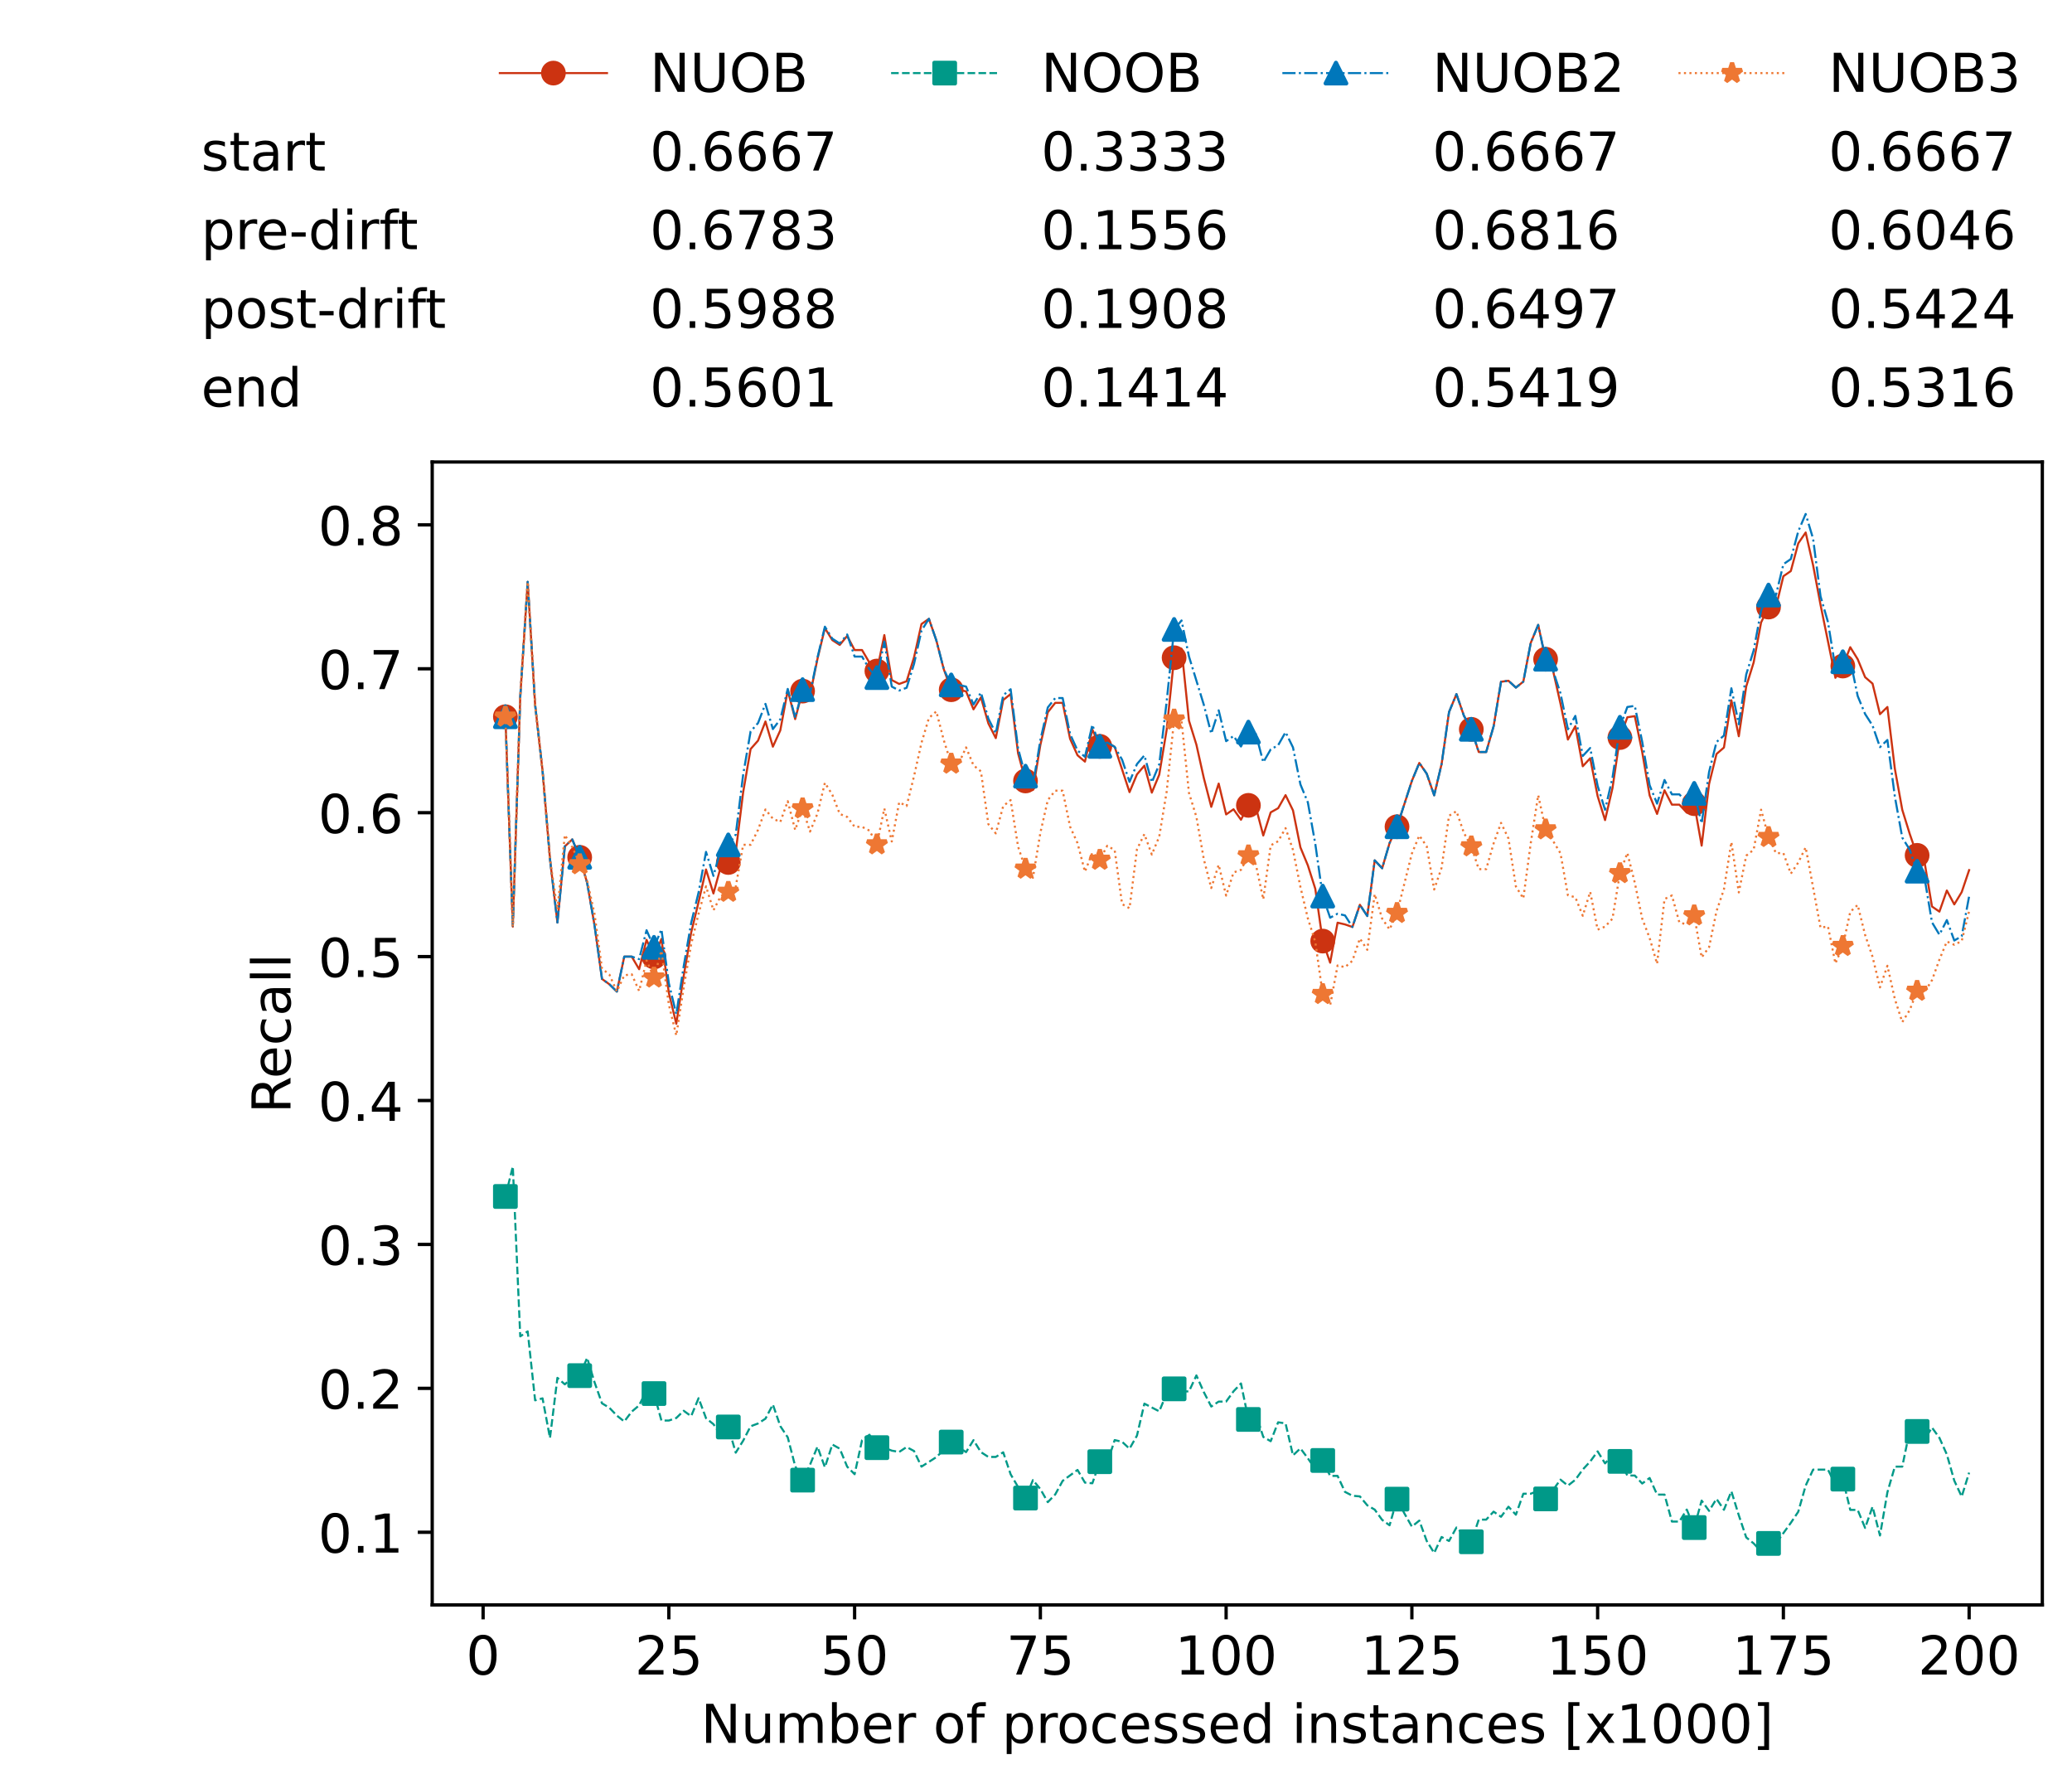 <?xml version="1.0" encoding="utf-8" standalone="no"?>
<!DOCTYPE svg PUBLIC "-//W3C//DTD SVG 1.1//EN"
  "http://www.w3.org/Graphics/SVG/1.1/DTD/svg11.dtd">
<!-- Created with matplotlib (https://matplotlib.org/) -->
<svg height="432.615pt" version="1.1" viewBox="0 0 502.65 432.615" width="502.65pt" xmlns="http://www.w3.org/2000/svg" xmlns:xlink="http://www.w3.org/1999/xlink">
 <defs>
  <style type="text/css">*{stroke-linecap:butt;stroke-linejoin:round;}</style>
 </defs>
 <g id="figure_1">
  <g id="patch_1">
   <path d="M 0 432.615 
L 502.65 432.615 
L 502.65 0 
L 0 0 
z
" style="fill:#ffffff;"/>
  </g>
  <g id="axes_1">
   <g id="patch_2">
    <path d="M 104.85 389.252 
L 495.45 389.252 
L 495.45 112.052 
L 104.85 112.052 
z
" style="fill:#ffffff;"/>
   </g>
   <g id="matplotlib.axis_1">
    <g id="xtick_1">
     <g id="line2d_1">
      <defs>
       <path d="M 0 0 
L 0 3.5 
" id="mdead7ce866" style="stroke:#000000;stroke-width:0.8;"/>
      </defs>
      <g>
       <use style="stroke:#000000;stroke-width:0.8;" x="117.197" xlink:href="#mdead7ce866" y="389.252"/>
      </g>
     </g>
     <g id="text_1">
      <!-- 0 -->
      <g transform="translate(113.061 406.13)scale(0.13 -0.13)">
       <defs>
        <path d="M 31.781 66.406 
Q 24.172 66.406 20.328 58.906 
Q 16.5 51.422 16.5 36.375 
Q 16.5 21.391 20.328 13.891 
Q 24.172 6.391 31.781 6.391 
Q 39.453 6.391 43.281 13.891 
Q 47.125 21.391 47.125 36.375 
Q 47.125 51.422 43.281 58.906 
Q 39.453 66.406 31.781 66.406 
z
M 31.781 74.219 
Q 44.047 74.219 50.516 64.516 
Q 56.984 54.828 56.984 36.375 
Q 56.984 17.969 50.516 8.266 
Q 44.047 -1.422 31.781 -1.422 
Q 19.531 -1.422 13.062 8.266 
Q 6.594 17.969 6.594 36.375 
Q 6.594 54.828 13.062 64.516 
Q 19.531 74.219 31.781 74.219 
z
" id="DejaVuSans-48"/>
       </defs>
       <use xlink:href="#DejaVuSans-48"/>
      </g>
     </g>
    </g>
    <g id="xtick_2">
     <g id="line2d_2">
      <g>
       <use style="stroke:#000000;stroke-width:0.8;" x="162.259" xlink:href="#mdead7ce866" y="389.252"/>
      </g>
     </g>
     <g id="text_2">
      <!-- 25 -->
      <g transform="translate(153.988 406.13)scale(0.13 -0.13)">
       <defs>
        <path d="M 19.188 8.297 
L 53.609 8.297 
L 53.609 0 
L 7.328 0 
L 7.328 8.297 
Q 12.938 14.109 22.625 23.891 
Q 32.328 33.688 34.812 36.531 
Q 39.547 41.844 41.422 45.531 
Q 43.312 49.219 43.312 52.781 
Q 43.312 58.594 39.234 62.25 
Q 35.156 65.922 28.609 65.922 
Q 23.969 65.922 18.812 64.312 
Q 13.672 62.703 7.812 59.422 
L 7.812 69.391 
Q 13.766 71.781 18.938 73 
Q 24.125 74.219 28.422 74.219 
Q 39.75 74.219 46.484 68.547 
Q 53.219 62.891 53.219 53.422 
Q 53.219 48.922 51.531 44.891 
Q 49.859 40.875 45.406 35.406 
Q 44.188 33.984 37.641 27.219 
Q 31.109 20.453 19.188 8.297 
z
" id="DejaVuSans-50"/>
        <path d="M 10.797 72.906 
L 49.516 72.906 
L 49.516 64.594 
L 19.828 64.594 
L 19.828 46.734 
Q 21.969 47.469 24.109 47.828 
Q 26.266 48.188 28.422 48.188 
Q 40.625 48.188 47.75 41.5 
Q 54.891 34.812 54.891 23.391 
Q 54.891 11.625 47.562 5.094 
Q 40.234 -1.422 26.906 -1.422 
Q 22.312 -1.422 17.547 -0.641 
Q 12.797 0.141 7.719 1.703 
L 7.719 11.625 
Q 12.109 9.234 16.797 8.062 
Q 21.484 6.891 26.703 6.891 
Q 35.156 6.891 40.078 11.328 
Q 45.016 15.766 45.016 23.391 
Q 45.016 31 40.078 35.438 
Q 35.156 39.891 26.703 39.891 
Q 22.75 39.891 18.812 39.016 
Q 14.891 38.141 10.797 36.281 
z
" id="DejaVuSans-53"/>
       </defs>
       <use xlink:href="#DejaVuSans-50"/>
       <use x="63.623" xlink:href="#DejaVuSans-53"/>
      </g>
     </g>
    </g>
    <g id="xtick_3">
     <g id="line2d_3">
      <g>
       <use style="stroke:#000000;stroke-width:0.8;" x="207.322" xlink:href="#mdead7ce866" y="389.252"/>
      </g>
     </g>
     <g id="text_3">
      <!-- 50 -->
      <g transform="translate(199.05 406.13)scale(0.13 -0.13)">
       <use xlink:href="#DejaVuSans-53"/>
       <use x="63.623" xlink:href="#DejaVuSans-48"/>
      </g>
     </g>
    </g>
    <g id="xtick_4">
     <g id="line2d_4">
      <g>
       <use style="stroke:#000000;stroke-width:0.8;" x="252.384" xlink:href="#mdead7ce866" y="389.252"/>
      </g>
     </g>
     <g id="text_4">
      <!-- 75 -->
      <g transform="translate(244.113 406.13)scale(0.13 -0.13)">
       <defs>
        <path d="M 8.203 72.906 
L 55.078 72.906 
L 55.078 68.703 
L 28.609 0 
L 18.312 0 
L 43.219 64.594 
L 8.203 64.594 
z
" id="DejaVuSans-55"/>
       </defs>
       <use xlink:href="#DejaVuSans-55"/>
       <use x="63.623" xlink:href="#DejaVuSans-53"/>
      </g>
     </g>
    </g>
    <g id="xtick_5">
     <g id="line2d_5">
      <g>
       <use style="stroke:#000000;stroke-width:0.8;" x="297.446" xlink:href="#mdead7ce866" y="389.252"/>
      </g>
     </g>
     <g id="text_5">
      <!-- 100 -->
      <g transform="translate(285.039 406.13)scale(0.13 -0.13)">
       <defs>
        <path d="M 12.406 8.297 
L 28.516 8.297 
L 28.516 63.922 
L 10.984 60.406 
L 10.984 69.391 
L 28.422 72.906 
L 38.281 72.906 
L 38.281 8.297 
L 54.391 8.297 
L 54.391 0 
L 12.406 0 
z
" id="DejaVuSans-49"/>
       </defs>
       <use xlink:href="#DejaVuSans-49"/>
       <use x="63.623" xlink:href="#DejaVuSans-48"/>
       <use x="127.246" xlink:href="#DejaVuSans-48"/>
      </g>
     </g>
    </g>
    <g id="xtick_6">
     <g id="line2d_6">
      <g>
       <use style="stroke:#000000;stroke-width:0.8;" x="342.509" xlink:href="#mdead7ce866" y="389.252"/>
      </g>
     </g>
     <g id="text_6">
      <!-- 125 -->
      <g transform="translate(330.102 406.13)scale(0.13 -0.13)">
       <use xlink:href="#DejaVuSans-49"/>
       <use x="63.623" xlink:href="#DejaVuSans-50"/>
       <use x="127.246" xlink:href="#DejaVuSans-53"/>
      </g>
     </g>
    </g>
    <g id="xtick_7">
     <g id="line2d_7">
      <g>
       <use style="stroke:#000000;stroke-width:0.8;" x="387.571" xlink:href="#mdead7ce866" y="389.252"/>
      </g>
     </g>
     <g id="text_7">
      <!-- 150 -->
      <g transform="translate(375.164 406.13)scale(0.13 -0.13)">
       <use xlink:href="#DejaVuSans-49"/>
       <use x="63.623" xlink:href="#DejaVuSans-53"/>
       <use x="127.246" xlink:href="#DejaVuSans-48"/>
      </g>
     </g>
    </g>
    <g id="xtick_8">
     <g id="line2d_8">
      <g>
       <use style="stroke:#000000;stroke-width:0.8;" x="432.633" xlink:href="#mdead7ce866" y="389.252"/>
      </g>
     </g>
     <g id="text_8">
      <!-- 175 -->
      <g transform="translate(420.226 406.13)scale(0.13 -0.13)">
       <use xlink:href="#DejaVuSans-49"/>
       <use x="63.623" xlink:href="#DejaVuSans-55"/>
       <use x="127.246" xlink:href="#DejaVuSans-53"/>
      </g>
     </g>
    </g>
    <g id="xtick_9">
     <g id="line2d_9">
      <g>
       <use style="stroke:#000000;stroke-width:0.8;" x="477.695" xlink:href="#mdead7ce866" y="389.252"/>
      </g>
     </g>
     <g id="text_9">
      <!-- 200 -->
      <g transform="translate(465.289 406.13)scale(0.13 -0.13)">
       <use xlink:href="#DejaVuSans-50"/>
       <use x="63.623" xlink:href="#DejaVuSans-48"/>
       <use x="127.246" xlink:href="#DejaVuSans-48"/>
      </g>
     </g>
    </g>
    <g id="text_10">
     <!-- Number of processed instances [x1000] -->
     <g transform="translate(170.025 422.711)scale(0.13 -0.13)">
      <defs>
       <path d="M 9.812 72.906 
L 23.094 72.906 
L 55.422 11.922 
L 55.422 72.906 
L 64.984 72.906 
L 64.984 0 
L 51.703 0 
L 19.391 60.984 
L 19.391 0 
L 9.812 0 
z
" id="DejaVuSans-78"/>
       <path d="M 8.5 21.578 
L 8.5 54.688 
L 17.484 54.688 
L 17.484 21.922 
Q 17.484 14.156 20.5 10.266 
Q 23.531 6.391 29.594 6.391 
Q 36.859 6.391 41.078 11.031 
Q 45.312 15.672 45.312 23.688 
L 45.312 54.688 
L 54.297 54.688 
L 54.297 0 
L 45.312 0 
L 45.312 8.406 
Q 42.047 3.422 37.719 1 
Q 33.406 -1.422 27.688 -1.422 
Q 18.266 -1.422 13.375 4.438 
Q 8.5 10.297 8.5 21.578 
z
M 31.109 56 
z
" id="DejaVuSans-117"/>
       <path d="M 52 44.188 
Q 55.375 50.25 60.062 53.125 
Q 64.75 56 71.094 56 
Q 79.641 56 84.281 50.016 
Q 88.922 44.047 88.922 33.016 
L 88.922 0 
L 79.891 0 
L 79.891 32.719 
Q 79.891 40.578 77.094 44.375 
Q 74.312 48.188 68.609 48.188 
Q 61.625 48.188 57.562 43.547 
Q 53.516 38.922 53.516 30.906 
L 53.516 0 
L 44.484 0 
L 44.484 32.719 
Q 44.484 40.625 41.703 44.406 
Q 38.922 48.188 33.109 48.188 
Q 26.219 48.188 22.156 43.531 
Q 18.109 38.875 18.109 30.906 
L 18.109 0 
L 9.078 0 
L 9.078 54.688 
L 18.109 54.688 
L 18.109 46.188 
Q 21.188 51.219 25.484 53.609 
Q 29.781 56 35.688 56 
Q 41.656 56 45.828 52.969 
Q 50 49.953 52 44.188 
z
" id="DejaVuSans-109"/>
       <path d="M 48.688 27.297 
Q 48.688 37.203 44.609 42.844 
Q 40.531 48.484 33.406 48.484 
Q 26.266 48.484 22.188 42.844 
Q 18.109 37.203 18.109 27.297 
Q 18.109 17.391 22.188 11.75 
Q 26.266 6.109 33.406 6.109 
Q 40.531 6.109 44.609 11.75 
Q 48.688 17.391 48.688 27.297 
z
M 18.109 46.391 
Q 20.953 51.266 25.266 53.625 
Q 29.594 56 35.594 56 
Q 45.562 56 51.781 48.094 
Q 58.016 40.188 58.016 27.297 
Q 58.016 14.406 51.781 6.484 
Q 45.562 -1.422 35.594 -1.422 
Q 29.594 -1.422 25.266 0.953 
Q 20.953 3.328 18.109 8.203 
L 18.109 0 
L 9.078 0 
L 9.078 75.984 
L 18.109 75.984 
z
" id="DejaVuSans-98"/>
       <path d="M 56.203 29.594 
L 56.203 25.203 
L 14.891 25.203 
Q 15.484 15.922 20.484 11.062 
Q 25.484 6.203 34.422 6.203 
Q 39.594 6.203 44.453 7.469 
Q 49.312 8.734 54.109 11.281 
L 54.109 2.781 
Q 49.266 0.734 44.188 -0.344 
Q 39.109 -1.422 33.891 -1.422 
Q 20.797 -1.422 13.156 6.188 
Q 5.516 13.812 5.516 26.812 
Q 5.516 40.234 12.766 48.109 
Q 20.016 56 32.328 56 
Q 43.359 56 49.781 48.891 
Q 56.203 41.797 56.203 29.594 
z
M 47.219 32.234 
Q 47.125 39.594 43.094 43.984 
Q 39.062 48.391 32.422 48.391 
Q 24.906 48.391 20.391 44.141 
Q 15.875 39.891 15.188 32.172 
z
" id="DejaVuSans-101"/>
       <path d="M 41.109 46.297 
Q 39.594 47.172 37.812 47.578 
Q 36.031 48 33.891 48 
Q 26.266 48 22.188 43.047 
Q 18.109 38.094 18.109 28.812 
L 18.109 0 
L 9.078 0 
L 9.078 54.688 
L 18.109 54.688 
L 18.109 46.188 
Q 20.953 51.172 25.484 53.578 
Q 30.031 56 36.531 56 
Q 37.453 56 38.578 55.875 
Q 39.703 55.766 41.062 55.516 
z
" id="DejaVuSans-114"/>
       <path id="DejaVuSans-32"/>
       <path d="M 30.609 48.391 
Q 23.391 48.391 19.188 42.75 
Q 14.984 37.109 14.984 27.297 
Q 14.984 17.484 19.156 11.844 
Q 23.344 6.203 30.609 6.203 
Q 37.797 6.203 41.984 11.859 
Q 46.188 17.531 46.188 27.297 
Q 46.188 37.016 41.984 42.703 
Q 37.797 48.391 30.609 48.391 
z
M 30.609 56 
Q 42.328 56 49.016 48.375 
Q 55.719 40.766 55.719 27.297 
Q 55.719 13.875 49.016 6.219 
Q 42.328 -1.422 30.609 -1.422 
Q 18.844 -1.422 12.172 6.219 
Q 5.516 13.875 5.516 27.297 
Q 5.516 40.766 12.172 48.375 
Q 18.844 56 30.609 56 
z
" id="DejaVuSans-111"/>
       <path d="M 37.109 75.984 
L 37.109 68.5 
L 28.516 68.5 
Q 23.688 68.5 21.797 66.547 
Q 19.922 64.594 19.922 59.516 
L 19.922 54.688 
L 34.719 54.688 
L 34.719 47.703 
L 19.922 47.703 
L 19.922 0 
L 10.891 0 
L 10.891 47.703 
L 2.297 47.703 
L 2.297 54.688 
L 10.891 54.688 
L 10.891 58.5 
Q 10.891 67.625 15.141 71.797 
Q 19.391 75.984 28.609 75.984 
z
" id="DejaVuSans-102"/>
       <path d="M 18.109 8.203 
L 18.109 -20.797 
L 9.078 -20.797 
L 9.078 54.688 
L 18.109 54.688 
L 18.109 46.391 
Q 20.953 51.266 25.266 53.625 
Q 29.594 56 35.594 56 
Q 45.562 56 51.781 48.094 
Q 58.016 40.188 58.016 27.297 
Q 58.016 14.406 51.781 6.484 
Q 45.562 -1.422 35.594 -1.422 
Q 29.594 -1.422 25.266 0.953 
Q 20.953 3.328 18.109 8.203 
z
M 48.688 27.297 
Q 48.688 37.203 44.609 42.844 
Q 40.531 48.484 33.406 48.484 
Q 26.266 48.484 22.188 42.844 
Q 18.109 37.203 18.109 27.297 
Q 18.109 17.391 22.188 11.75 
Q 26.266 6.109 33.406 6.109 
Q 40.531 6.109 44.609 11.75 
Q 48.688 17.391 48.688 27.297 
z
" id="DejaVuSans-112"/>
       <path d="M 48.781 52.594 
L 48.781 44.188 
Q 44.969 46.297 41.141 47.344 
Q 37.312 48.391 33.406 48.391 
Q 24.656 48.391 19.812 42.844 
Q 14.984 37.312 14.984 27.297 
Q 14.984 17.281 19.812 11.734 
Q 24.656 6.203 33.406 6.203 
Q 37.312 6.203 41.141 7.25 
Q 44.969 8.297 48.781 10.406 
L 48.781 2.094 
Q 45.016 0.344 40.984 -0.531 
Q 36.969 -1.422 32.422 -1.422 
Q 20.062 -1.422 12.781 6.344 
Q 5.516 14.109 5.516 27.297 
Q 5.516 40.672 12.859 48.328 
Q 20.219 56 33.016 56 
Q 37.156 56 41.109 55.141 
Q 45.062 54.297 48.781 52.594 
z
" id="DejaVuSans-99"/>
       <path d="M 44.281 53.078 
L 44.281 44.578 
Q 40.484 46.531 36.375 47.5 
Q 32.281 48.484 27.875 48.484 
Q 21.188 48.484 17.844 46.438 
Q 14.5 44.391 14.5 40.281 
Q 14.5 37.156 16.891 35.375 
Q 19.281 33.594 26.516 31.984 
L 29.594 31.297 
Q 39.156 29.25 43.188 25.516 
Q 47.219 21.781 47.219 15.094 
Q 47.219 7.469 41.188 3.016 
Q 35.156 -1.422 24.609 -1.422 
Q 20.219 -1.422 15.453 -0.562 
Q 10.688 0.297 5.422 2 
L 5.422 11.281 
Q 10.406 8.688 15.234 7.391 
Q 20.062 6.109 24.812 6.109 
Q 31.156 6.109 34.562 8.281 
Q 37.984 10.453 37.984 14.406 
Q 37.984 18.062 35.516 20.016 
Q 33.062 21.969 24.703 23.781 
L 21.578 24.516 
Q 13.234 26.266 9.516 29.906 
Q 5.812 33.547 5.812 39.891 
Q 5.812 47.609 11.281 51.797 
Q 16.75 56 26.812 56 
Q 31.781 56 36.172 55.266 
Q 40.578 54.547 44.281 53.078 
z
" id="DejaVuSans-115"/>
       <path d="M 45.406 46.391 
L 45.406 75.984 
L 54.391 75.984 
L 54.391 0 
L 45.406 0 
L 45.406 8.203 
Q 42.578 3.328 38.25 0.953 
Q 33.938 -1.422 27.875 -1.422 
Q 17.969 -1.422 11.734 6.484 
Q 5.516 14.406 5.516 27.297 
Q 5.516 40.188 11.734 48.094 
Q 17.969 56 27.875 56 
Q 33.938 56 38.25 53.625 
Q 42.578 51.266 45.406 46.391 
z
M 14.797 27.297 
Q 14.797 17.391 18.875 11.75 
Q 22.953 6.109 30.078 6.109 
Q 37.203 6.109 41.297 11.75 
Q 45.406 17.391 45.406 27.297 
Q 45.406 37.203 41.297 42.844 
Q 37.203 48.484 30.078 48.484 
Q 22.953 48.484 18.875 42.844 
Q 14.797 37.203 14.797 27.297 
z
" id="DejaVuSans-100"/>
       <path d="M 9.422 54.688 
L 18.406 54.688 
L 18.406 0 
L 9.422 0 
z
M 9.422 75.984 
L 18.406 75.984 
L 18.406 64.594 
L 9.422 64.594 
z
" id="DejaVuSans-105"/>
       <path d="M 54.891 33.016 
L 54.891 0 
L 45.906 0 
L 45.906 32.719 
Q 45.906 40.484 42.875 44.328 
Q 39.844 48.188 33.797 48.188 
Q 26.516 48.188 22.312 43.547 
Q 18.109 38.922 18.109 30.906 
L 18.109 0 
L 9.078 0 
L 9.078 54.688 
L 18.109 54.688 
L 18.109 46.188 
Q 21.344 51.125 25.703 53.562 
Q 30.078 56 35.797 56 
Q 45.219 56 50.047 50.172 
Q 54.891 44.344 54.891 33.016 
z
" id="DejaVuSans-110"/>
       <path d="M 18.312 70.219 
L 18.312 54.688 
L 36.812 54.688 
L 36.812 47.703 
L 18.312 47.703 
L 18.312 18.016 
Q 18.312 11.328 20.141 9.422 
Q 21.969 7.516 27.594 7.516 
L 36.812 7.516 
L 36.812 0 
L 27.594 0 
Q 17.188 0 13.234 3.875 
Q 9.281 7.766 9.281 18.016 
L 9.281 47.703 
L 2.688 47.703 
L 2.688 54.688 
L 9.281 54.688 
L 9.281 70.219 
z
" id="DejaVuSans-116"/>
       <path d="M 34.281 27.484 
Q 23.391 27.484 19.188 25 
Q 14.984 22.516 14.984 16.5 
Q 14.984 11.719 18.141 8.906 
Q 21.297 6.109 26.703 6.109 
Q 34.188 6.109 38.703 11.406 
Q 43.219 16.703 43.219 25.484 
L 43.219 27.484 
z
M 52.203 31.203 
L 52.203 0 
L 43.219 0 
L 43.219 8.297 
Q 40.141 3.328 35.547 0.953 
Q 30.953 -1.422 24.312 -1.422 
Q 15.922 -1.422 10.953 3.297 
Q 6 8.016 6 15.922 
Q 6 25.141 12.172 29.828 
Q 18.359 34.516 30.609 34.516 
L 43.219 34.516 
L 43.219 35.406 
Q 43.219 41.609 39.141 45 
Q 35.062 48.391 27.688 48.391 
Q 23 48.391 18.547 47.266 
Q 14.109 46.141 10.016 43.891 
L 10.016 52.203 
Q 14.938 54.109 19.578 55.047 
Q 24.219 56 28.609 56 
Q 40.484 56 46.344 49.844 
Q 52.203 43.703 52.203 31.203 
z
" id="DejaVuSans-97"/>
       <path d="M 8.594 75.984 
L 29.297 75.984 
L 29.297 69 
L 17.578 69 
L 17.578 -6.203 
L 29.297 -6.203 
L 29.297 -13.188 
L 8.594 -13.188 
z
" id="DejaVuSans-91"/>
       <path d="M 54.891 54.688 
L 35.109 28.078 
L 55.906 0 
L 45.312 0 
L 29.391 21.484 
L 13.484 0 
L 2.875 0 
L 24.125 28.609 
L 4.688 54.688 
L 15.281 54.688 
L 29.781 35.203 
L 44.281 54.688 
z
" id="DejaVuSans-120"/>
       <path d="M 30.422 75.984 
L 30.422 -13.188 
L 9.719 -13.188 
L 9.719 -6.203 
L 21.391 -6.203 
L 21.391 69 
L 9.719 69 
L 9.719 75.984 
z
" id="DejaVuSans-93"/>
      </defs>
      <use xlink:href="#DejaVuSans-78"/>
      <use x="74.805" xlink:href="#DejaVuSans-117"/>
      <use x="138.184" xlink:href="#DejaVuSans-109"/>
      <use x="235.596" xlink:href="#DejaVuSans-98"/>
      <use x="299.072" xlink:href="#DejaVuSans-101"/>
      <use x="360.596" xlink:href="#DejaVuSans-114"/>
      <use x="401.709" xlink:href="#DejaVuSans-32"/>
      <use x="433.496" xlink:href="#DejaVuSans-111"/>
      <use x="494.678" xlink:href="#DejaVuSans-102"/>
      <use x="529.883" xlink:href="#DejaVuSans-32"/>
      <use x="561.67" xlink:href="#DejaVuSans-112"/>
      <use x="625.146" xlink:href="#DejaVuSans-114"/>
      <use x="664.01" xlink:href="#DejaVuSans-111"/>
      <use x="725.191" xlink:href="#DejaVuSans-99"/>
      <use x="780.172" xlink:href="#DejaVuSans-101"/>
      <use x="841.695" xlink:href="#DejaVuSans-115"/>
      <use x="893.795" xlink:href="#DejaVuSans-115"/>
      <use x="945.895" xlink:href="#DejaVuSans-101"/>
      <use x="1007.418" xlink:href="#DejaVuSans-100"/>
      <use x="1070.895" xlink:href="#DejaVuSans-32"/>
      <use x="1102.682" xlink:href="#DejaVuSans-105"/>
      <use x="1130.465" xlink:href="#DejaVuSans-110"/>
      <use x="1193.844" xlink:href="#DejaVuSans-115"/>
      <use x="1245.943" xlink:href="#DejaVuSans-116"/>
      <use x="1285.152" xlink:href="#DejaVuSans-97"/>
      <use x="1346.432" xlink:href="#DejaVuSans-110"/>
      <use x="1409.811" xlink:href="#DejaVuSans-99"/>
      <use x="1464.791" xlink:href="#DejaVuSans-101"/>
      <use x="1526.314" xlink:href="#DejaVuSans-115"/>
      <use x="1578.414" xlink:href="#DejaVuSans-32"/>
      <use x="1610.201" xlink:href="#DejaVuSans-91"/>
      <use x="1649.215" xlink:href="#DejaVuSans-120"/>
      <use x="1708.395" xlink:href="#DejaVuSans-49"/>
      <use x="1772.018" xlink:href="#DejaVuSans-48"/>
      <use x="1835.641" xlink:href="#DejaVuSans-48"/>
      <use x="1899.264" xlink:href="#DejaVuSans-48"/>
      <use x="1962.887" xlink:href="#DejaVuSans-93"/>
     </g>
    </g>
   </g>
   <g id="matplotlib.axis_2">
    <g id="ytick_1">
     <g id="line2d_10">
      <defs>
       <path d="M 0 0 
L -3.5 0 
" id="m4d5b96b306" style="stroke:#000000;stroke-width:0.8;"/>
      </defs>
      <g>
       <use style="stroke:#000000;stroke-width:0.8;" x="104.85" xlink:href="#m4d5b96b306" y="371.625"/>
      </g>
     </g>
     <g id="text_11">
      <!-- 0.1 -->
      <g transform="translate(77.176 376.564)scale(0.13 -0.13)">
       <defs>
        <path d="M 10.688 12.406 
L 21 12.406 
L 21 0 
L 10.688 0 
z
" id="DejaVuSans-46"/>
       </defs>
       <use xlink:href="#DejaVuSans-48"/>
       <use x="63.623" xlink:href="#DejaVuSans-46"/>
       <use x="95.41" xlink:href="#DejaVuSans-49"/>
      </g>
     </g>
    </g>
    <g id="ytick_2">
     <g id="line2d_11">
      <g>
       <use style="stroke:#000000;stroke-width:0.8;" x="104.85" xlink:href="#m4d5b96b306" y="336.721"/>
      </g>
     </g>
     <g id="text_12">
      <!-- 0.2 -->
      <g transform="translate(77.176 341.66)scale(0.13 -0.13)">
       <use xlink:href="#DejaVuSans-48"/>
       <use x="63.623" xlink:href="#DejaVuSans-46"/>
       <use x="95.41" xlink:href="#DejaVuSans-50"/>
      </g>
     </g>
    </g>
    <g id="ytick_3">
     <g id="line2d_12">
      <g>
       <use style="stroke:#000000;stroke-width:0.8;" x="104.85" xlink:href="#m4d5b96b306" y="301.816"/>
      </g>
     </g>
     <g id="text_13">
      <!-- 0.3 -->
      <g transform="translate(77.176 306.755)scale(0.13 -0.13)">
       <defs>
        <path d="M 40.578 39.312 
Q 47.656 37.797 51.625 33 
Q 55.609 28.219 55.609 21.188 
Q 55.609 10.406 48.188 4.484 
Q 40.766 -1.422 27.094 -1.422 
Q 22.516 -1.422 17.656 -0.516 
Q 12.797 0.391 7.625 2.203 
L 7.625 11.719 
Q 11.719 9.328 16.594 8.109 
Q 21.484 6.891 26.812 6.891 
Q 36.078 6.891 40.938 10.547 
Q 45.797 14.203 45.797 21.188 
Q 45.797 27.641 41.281 31.266 
Q 36.766 34.906 28.719 34.906 
L 20.219 34.906 
L 20.219 43.016 
L 29.109 43.016 
Q 36.375 43.016 40.234 45.922 
Q 44.094 48.828 44.094 54.297 
Q 44.094 59.906 40.109 62.906 
Q 36.141 65.922 28.719 65.922 
Q 24.656 65.922 20.016 65.031 
Q 15.375 64.156 9.812 62.312 
L 9.812 71.094 
Q 15.438 72.656 20.344 73.438 
Q 25.25 74.219 29.594 74.219 
Q 40.828 74.219 47.359 69.109 
Q 53.906 64.016 53.906 55.328 
Q 53.906 49.266 50.438 45.094 
Q 46.969 40.922 40.578 39.312 
z
" id="DejaVuSans-51"/>
       </defs>
       <use xlink:href="#DejaVuSans-48"/>
       <use x="63.623" xlink:href="#DejaVuSans-46"/>
       <use x="95.41" xlink:href="#DejaVuSans-51"/>
      </g>
     </g>
    </g>
    <g id="ytick_4">
     <g id="line2d_13">
      <g>
       <use style="stroke:#000000;stroke-width:0.8;" x="104.85" xlink:href="#m4d5b96b306" y="266.912"/>
      </g>
     </g>
     <g id="text_14">
      <!-- 0.4 -->
      <g transform="translate(77.176 271.851)scale(0.13 -0.13)">
       <defs>
        <path d="M 37.797 64.312 
L 12.891 25.391 
L 37.797 25.391 
z
M 35.203 72.906 
L 47.609 72.906 
L 47.609 25.391 
L 58.016 25.391 
L 58.016 17.188 
L 47.609 17.188 
L 47.609 0 
L 37.797 0 
L 37.797 17.188 
L 4.891 17.188 
L 4.891 26.703 
z
" id="DejaVuSans-52"/>
       </defs>
       <use xlink:href="#DejaVuSans-48"/>
       <use x="63.623" xlink:href="#DejaVuSans-46"/>
       <use x="95.41" xlink:href="#DejaVuSans-52"/>
      </g>
     </g>
    </g>
    <g id="ytick_5">
     <g id="line2d_14">
      <g>
       <use style="stroke:#000000;stroke-width:0.8;" x="104.85" xlink:href="#m4d5b96b306" y="232.008"/>
      </g>
     </g>
     <g id="text_15">
      <!-- 0.5 -->
      <g transform="translate(77.176 236.947)scale(0.13 -0.13)">
       <use xlink:href="#DejaVuSans-48"/>
       <use x="63.623" xlink:href="#DejaVuSans-46"/>
       <use x="95.41" xlink:href="#DejaVuSans-53"/>
      </g>
     </g>
    </g>
    <g id="ytick_6">
     <g id="line2d_15">
      <g>
       <use style="stroke:#000000;stroke-width:0.8;" x="104.85" xlink:href="#m4d5b96b306" y="197.104"/>
      </g>
     </g>
     <g id="text_16">
      <!-- 0.6 -->
      <g transform="translate(77.176 202.043)scale(0.13 -0.13)">
       <defs>
        <path d="M 33.016 40.375 
Q 26.375 40.375 22.484 35.828 
Q 18.609 31.297 18.609 23.391 
Q 18.609 15.531 22.484 10.953 
Q 26.375 6.391 33.016 6.391 
Q 39.656 6.391 43.531 10.953 
Q 47.406 15.531 47.406 23.391 
Q 47.406 31.297 43.531 35.828 
Q 39.656 40.375 33.016 40.375 
z
M 52.594 71.297 
L 52.594 62.312 
Q 48.875 64.062 45.094 64.984 
Q 41.312 65.922 37.594 65.922 
Q 27.828 65.922 22.672 59.328 
Q 17.531 52.734 16.797 39.406 
Q 19.672 43.656 24.016 45.922 
Q 28.375 48.188 33.594 48.188 
Q 44.578 48.188 50.953 41.516 
Q 57.328 34.859 57.328 23.391 
Q 57.328 12.156 50.688 5.359 
Q 44.047 -1.422 33.016 -1.422 
Q 20.359 -1.422 13.672 8.266 
Q 6.984 17.969 6.984 36.375 
Q 6.984 53.656 15.188 63.938 
Q 23.391 74.219 37.203 74.219 
Q 40.922 74.219 44.703 73.484 
Q 48.484 72.75 52.594 71.297 
z
" id="DejaVuSans-54"/>
       </defs>
       <use xlink:href="#DejaVuSans-48"/>
       <use x="63.623" xlink:href="#DejaVuSans-46"/>
       <use x="95.41" xlink:href="#DejaVuSans-54"/>
      </g>
     </g>
    </g>
    <g id="ytick_7">
     <g id="line2d_16">
      <g>
       <use style="stroke:#000000;stroke-width:0.8;" x="104.85" xlink:href="#m4d5b96b306" y="162.199"/>
      </g>
     </g>
     <g id="text_17">
      <!-- 0.7 -->
      <g transform="translate(77.176 167.138)scale(0.13 -0.13)">
       <use xlink:href="#DejaVuSans-48"/>
       <use x="63.623" xlink:href="#DejaVuSans-46"/>
       <use x="95.41" xlink:href="#DejaVuSans-55"/>
      </g>
     </g>
    </g>
    <g id="ytick_8">
     <g id="line2d_17">
      <g>
       <use style="stroke:#000000;stroke-width:0.8;" x="104.85" xlink:href="#m4d5b96b306" y="127.295"/>
      </g>
     </g>
     <g id="text_18">
      <!-- 0.8 -->
      <g transform="translate(77.176 132.234)scale(0.13 -0.13)">
       <defs>
        <path d="M 31.781 34.625 
Q 24.75 34.625 20.719 30.859 
Q 16.703 27.094 16.703 20.516 
Q 16.703 13.922 20.719 10.156 
Q 24.75 6.391 31.781 6.391 
Q 38.812 6.391 42.859 10.172 
Q 46.922 13.969 46.922 20.516 
Q 46.922 27.094 42.891 30.859 
Q 38.875 34.625 31.781 34.625 
z
M 21.922 38.812 
Q 15.578 40.375 12.031 44.719 
Q 8.5 49.078 8.5 55.328 
Q 8.5 64.062 14.719 69.141 
Q 20.953 74.219 31.781 74.219 
Q 42.672 74.219 48.875 69.141 
Q 55.078 64.062 55.078 55.328 
Q 55.078 49.078 51.531 44.719 
Q 48 40.375 41.703 38.812 
Q 48.828 37.156 52.797 32.312 
Q 56.781 27.484 56.781 20.516 
Q 56.781 9.906 50.312 4.234 
Q 43.844 -1.422 31.781 -1.422 
Q 19.734 -1.422 13.25 4.234 
Q 6.781 9.906 6.781 20.516 
Q 6.781 27.484 10.781 32.312 
Q 14.797 37.156 21.922 38.812 
z
M 18.312 54.391 
Q 18.312 48.734 21.844 45.562 
Q 25.391 42.391 31.781 42.391 
Q 38.141 42.391 41.719 45.562 
Q 45.312 48.734 45.312 54.391 
Q 45.312 60.062 41.719 63.234 
Q 38.141 66.406 31.781 66.406 
Q 25.391 66.406 21.844 63.234 
Q 18.312 60.062 18.312 54.391 
z
" id="DejaVuSans-56"/>
       </defs>
       <use xlink:href="#DejaVuSans-48"/>
       <use x="63.623" xlink:href="#DejaVuSans-46"/>
       <use x="95.41" xlink:href="#DejaVuSans-56"/>
      </g>
     </g>
    </g>
    <g id="text_19">
     <!-- Recall -->
     <g transform="translate(70.472 270.044)rotate(-90)scale(0.13 -0.13)">
      <defs>
       <path d="M 44.391 34.188 
Q 47.562 33.109 50.562 29.594 
Q 53.562 26.078 56.594 19.922 
L 66.609 0 
L 56 0 
L 46.688 18.703 
Q 43.062 26.031 39.672 28.422 
Q 36.281 30.812 30.422 30.812 
L 19.672 30.812 
L 19.672 0 
L 9.812 0 
L 9.812 72.906 
L 32.078 72.906 
Q 44.578 72.906 50.734 67.672 
Q 56.891 62.453 56.891 51.906 
Q 56.891 45.016 53.688 40.469 
Q 50.484 35.938 44.391 34.188 
z
M 19.672 64.797 
L 19.672 38.922 
L 32.078 38.922 
Q 39.203 38.922 42.844 42.219 
Q 46.484 45.516 46.484 51.906 
Q 46.484 58.297 42.844 61.547 
Q 39.203 64.797 32.078 64.797 
z
" id="DejaVuSans-82"/>
       <path d="M 9.422 75.984 
L 18.406 75.984 
L 18.406 0 
L 9.422 0 
z
" id="DejaVuSans-108"/>
      </defs>
      <use xlink:href="#DejaVuSans-82"/>
      <use x="64.982" xlink:href="#DejaVuSans-101"/>
      <use x="126.506" xlink:href="#DejaVuSans-99"/>
      <use x="181.486" xlink:href="#DejaVuSans-97"/>
      <use x="242.766" xlink:href="#DejaVuSans-108"/>
      <use x="270.549" xlink:href="#DejaVuSans-108"/>
     </g>
    </g>
   </g>
   <g id="line2d_18"/>
   <g id="line2d_19"/>
   <g id="line2d_20"/>
   <g id="line2d_21"/>
   <g id="line2d_22"/>
   <g id="line2d_23">
    <path clip-path="url(#pa5a21ba289)" d="M 122.605 173.834 
L 124.407 224.736 
L 126.21 168.986 
L 128.012 141.111 
L 129.815 170.925 
L 131.617 186.923 
L 133.419 208.323 
L 135.222 223.749 
L 137.024 205.276 
L 138.827 203.586 
L 140.629 207.932 
L 142.432 214.094 
L 144.234 224.422 
L 146.037 237.43 
L 147.839 238.73 
L 149.642 240.492 
L 151.444 232.008 
L 153.247 232.008 
L 155.049 235.07 
L 156.852 227.936 
L 158.654 232.091 
L 160.457 227.728 
L 162.259 240.817 
L 164.062 248.297 
L 165.864 236.662 
L 167.667 226.19 
L 169.469 218.773 
L 171.272 210.878 
L 173.074 216.696 
L 174.877 210.151 
L 176.679 209.182 
L 178.482 206.688 
L 180.284 192.145 
L 182.087 181.674 
L 183.889 179.634 
L 185.692 174.98 
L 187.494 181.096 
L 189.297 177.129 
L 191.099 167.434 
L 192.902 174.414 
L 194.704 167.615 
L 196.507 168.55 
L 198.309 159.824 
L 200.112 152.344 
L 201.914 155.253 
L 203.717 156.417 
L 205.519 154.235 
L 207.322 157.657 
L 209.124 157.657 
L 210.927 160.737 
L 212.729 162.75 
L 214.532 154.024 
L 216.334 164.932 
L 218.137 165.884 
L 219.939 165.223 
L 221.742 159.405 
L 223.544 151.351 
L 225.347 150.081 
L 227.149 155.328 
L 228.952 162.309 
L 230.754 167.281 
L 232.557 167.281 
L 234.359 167.677 
L 236.162 172.04 
L 237.964 169.132 
L 239.767 175.448 
L 241.569 179.017 
L 243.372 169.778 
L 245.174 168.324 
L 246.976 182.696 
L 248.779 189.408 
L 250.581 191.59 
L 252.384 180.682 
L 254.186 172.749 
L 255.989 170.464 
L 257.791 170.464 
L 259.594 179.19 
L 261.396 183.179 
L 263.199 184.719 
L 265.001 176.945 
L 266.804 181.017 
L 268.606 180.082 
L 270.409 181.14 
L 274.014 192.119 
L 275.816 187.813 
L 277.619 185.698 
L 279.421 192.242 
L 281.224 187.879 
L 283.026 176.971 
L 284.829 159.519 
L 286.631 157.338 
L 288.434 174.79 
L 290.236 180.607 
L 292.039 188.71 
L 293.841 195.691 
L 295.644 190.045 
L 297.446 197.524 
L 299.249 196.278 
L 301.051 198.816 
L 302.854 195.326 
L 304.656 195.762 
L 306.459 202.637 
L 308.261 197.027 
L 310.064 196.021 
L 311.866 192.847 
L 313.669 196.549 
L 315.471 205.518 
L 317.274 209.881 
L 319.076 215.553 
L 320.879 228.245 
L 322.681 233.481 
L 324.484 223.785 
L 326.286 224.201 
L 328.089 224.824 
L 329.891 219.43 
L 331.694 222.167 
L 333.496 208.663 
L 335.299 210.581 
L 337.101 204.472 
L 338.904 200.506 
L 342.509 189.4 
L 344.311 185.037 
L 346.114 187.655 
L 347.916 192.891 
L 349.719 185.31 
L 351.521 172.706 
L 353.324 168.343 
L 355.126 173.579 
L 356.928 176.884 
L 358.731 182.388 
L 360.533 182.388 
L 362.336 176.155 
L 364.138 165.351 
L 365.941 165.107 
L 367.743 166.769 
L 369.546 165.315 
L 371.348 155.918 
L 373.151 151.555 
L 374.953 159.884 
L 376.756 162.661 
L 378.558 170.639 
L 380.361 179.365 
L 382.163 176.124 
L 383.966 185.847 
L 385.768 183.908 
L 387.571 193.082 
L 389.373 198.899 
L 391.176 191.142 
L 392.978 178.884 
L 394.781 173.962 
L 396.583 173.685 
L 398.386 182.411 
L 400.188 192.927 
L 401.991 197.402 
L 403.793 191.668 
L 405.596 195.158 
L 407.398 195.158 
L 409.201 197.097 
L 411.003 194.916 
L 412.806 205.096 
L 414.608 190.137 
L 416.411 182.865 
L 418.213 181.307 
L 420.016 169.839 
L 421.818 178.565 
L 423.621 166.482 
L 425.423 160.665 
L 427.226 150.969 
L 429.028 147.23 
L 430.831 147.23 
L 432.633 139.75 
L 434.436 138.504 
L 436.238 131.791 
L 438.041 129.147 
L 439.843 137.097 
L 441.646 146.696 
L 445.251 164.391 
L 447.053 161.538 
L 448.856 156.967 
L 450.658 159.876 
L 452.461 164.239 
L 454.263 165.797 
L 456.066 173.214 
L 457.868 171.469 
L 459.671 186.428 
L 461.473 196.401 
L 463.276 202.218 
L 465.078 207.454 
L 466.881 209.116 
L 468.683 219.855 
L 470.485 221.102 
L 472.288 215.976 
L 474.09 219.348 
L 475.893 216.364 
L 477.695 211.032 
L 477.695 211.032 
" style="fill:none;stroke:#cc3311;stroke-linecap:square;stroke-width:0.5;"/>
    <defs>
     <path d="M 0 2.5 
C 0.663 2.5 1.299 2.237 1.768 1.768 
C 2.237 1.299 2.5 0.663 2.5 0 
C 2.5 -0.663 2.237 -1.299 1.768 -1.768 
C 1.299 -2.237 0.663 -2.5 0 -2.5 
C -0.663 -2.5 -1.299 -2.237 -1.768 -1.768 
C -2.237 -1.299 -2.5 -0.663 -2.5 0 
C -2.5 0.663 -2.237 1.299 -1.768 1.768 
C -1.299 2.237 -0.663 2.5 0 2.5 
z
" id="mbc4bbfd7ef" style="stroke:#cc3311;"/>
    </defs>
    <g clip-path="url(#pa5a21ba289)">
     <use style="fill:#cc3311;stroke:#cc3311;" x="122.605" xlink:href="#mbc4bbfd7ef" y="173.834"/>
     <use style="fill:#cc3311;stroke:#cc3311;" x="140.629" xlink:href="#mbc4bbfd7ef" y="207.932"/>
     <use style="fill:#cc3311;stroke:#cc3311;" x="158.654" xlink:href="#mbc4bbfd7ef" y="232.091"/>
     <use style="fill:#cc3311;stroke:#cc3311;" x="176.679" xlink:href="#mbc4bbfd7ef" y="209.182"/>
     <use style="fill:#cc3311;stroke:#cc3311;" x="194.704" xlink:href="#mbc4bbfd7ef" y="167.615"/>
     <use style="fill:#cc3311;stroke:#cc3311;" x="212.729" xlink:href="#mbc4bbfd7ef" y="162.75"/>
     <use style="fill:#cc3311;stroke:#cc3311;" x="230.754" xlink:href="#mbc4bbfd7ef" y="167.281"/>
     <use style="fill:#cc3311;stroke:#cc3311;" x="248.779" xlink:href="#mbc4bbfd7ef" y="189.408"/>
     <use style="fill:#cc3311;stroke:#cc3311;" x="266.804" xlink:href="#mbc4bbfd7ef" y="181.017"/>
     <use style="fill:#cc3311;stroke:#cc3311;" x="284.829" xlink:href="#mbc4bbfd7ef" y="159.519"/>
     <use style="fill:#cc3311;stroke:#cc3311;" x="302.854" xlink:href="#mbc4bbfd7ef" y="195.326"/>
     <use style="fill:#cc3311;stroke:#cc3311;" x="320.879" xlink:href="#mbc4bbfd7ef" y="228.245"/>
     <use style="fill:#cc3311;stroke:#cc3311;" x="338.904" xlink:href="#mbc4bbfd7ef" y="200.506"/>
     <use style="fill:#cc3311;stroke:#cc3311;" x="356.928" xlink:href="#mbc4bbfd7ef" y="176.884"/>
     <use style="fill:#cc3311;stroke:#cc3311;" x="374.953" xlink:href="#mbc4bbfd7ef" y="159.884"/>
     <use style="fill:#cc3311;stroke:#cc3311;" x="392.978" xlink:href="#mbc4bbfd7ef" y="178.884"/>
     <use style="fill:#cc3311;stroke:#cc3311;" x="411.003" xlink:href="#mbc4bbfd7ef" y="194.916"/>
     <use style="fill:#cc3311;stroke:#cc3311;" x="429.028" xlink:href="#mbc4bbfd7ef" y="147.23"/>
     <use style="fill:#cc3311;stroke:#cc3311;" x="447.053" xlink:href="#mbc4bbfd7ef" y="161.538"/>
     <use style="fill:#cc3311;stroke:#cc3311;" x="465.078" xlink:href="#mbc4bbfd7ef" y="207.454"/>
    </g>
   </g>
   <g id="line2d_24"/>
   <g id="line2d_25"/>
   <g id="line2d_26"/>
   <g id="line2d_27"/>
   <g id="line2d_28">
    <path clip-path="url(#pa5a21ba289)" d="M 122.605 290.182 
L 124.407 282.91 
L 126.21 324.116 
L 128.012 322.904 
L 129.815 339.629 
L 131.617 339.145 
L 133.419 348.771 
L 135.222 334.176 
L 137.024 335.751 
L 138.827 334.103 
L 140.629 333.636 
L 142.432 329.322 
L 144.234 335.261 
L 146.037 340.352 
L 147.839 341.439 
L 149.642 343.326 
L 151.444 344.762 
L 153.247 342.376 
L 155.049 340.854 
L 156.852 337.157 
L 158.654 337.988 
L 160.457 344.533 
L 162.259 344.533 
L 164.062 343.909 
L 165.864 342.164 
L 167.667 343.473 
L 169.469 339.11 
L 171.272 343.958 
L 173.074 345.412 
L 174.877 348.03 
L 176.679 346.091 
L 178.482 352.324 
L 180.284 349.415 
L 182.087 345.925 
L 183.889 345.245 
L 185.692 344.081 
L 187.494 340.65 
L 189.297 345.886 
L 191.099 348.601 
L 192.902 355.582 
L 194.704 358.981 
L 196.507 355.242 
L 198.309 350.879 
L 200.112 355.865 
L 201.914 350.338 
L 203.717 351.356 
L 205.519 355.72 
L 207.322 357.545 
L 209.124 349.303 
L 210.927 347.969 
L 212.729 351.101 
L 214.532 351.101 
L 216.334 351.828 
L 218.137 352.146 
L 219.939 350.956 
L 221.742 351.925 
L 223.544 355.709 
L 227.149 353.404 
L 228.952 351.659 
L 230.754 349.755 
L 234.359 352.192 
L 236.162 349.283 
L 237.964 352.192 
L 239.767 353.355 
L 241.569 353.355 
L 243.372 352.235 
L 245.174 357.568 
L 246.976 360.648 
L 248.779 363.333 
L 250.581 358.97 
L 252.384 361.151 
L 254.186 364.324 
L 255.989 362.454 
L 257.791 359.158 
L 261.396 356.506 
L 263.199 359.586 
L 265.001 359.745 
L 266.804 354.509 
L 268.606 354.821 
L 270.409 349.268 
L 272.211 349.683 
L 274.014 351.361 
L 275.816 348.188 
L 277.619 340.432 
L 281.224 342.296 
L 283.026 337.933 
L 284.829 336.842 
L 286.631 337.465 
L 288.434 337.465 
L 290.236 333.587 
L 292.039 337.638 
L 293.841 341.129 
L 295.644 339.931 
L 297.446 339.931 
L 299.249 337.438 
L 301.051 335.534 
L 302.854 344.26 
L 304.656 342.951 
L 306.459 348.504 
L 308.261 349.543 
L 310.064 344.956 
L 311.866 345.221 
L 313.669 352.977 
L 315.471 351.281 
L 317.274 353.68 
L 319.076 356.298 
L 320.879 354.216 
L 322.681 357.955 
L 324.484 357.955 
L 326.286 361.834 
L 328.089 362.769 
L 329.891 362.927 
L 331.694 365.094 
L 333.496 366.133 
L 335.299 368.626 
L 337.101 369.935 
L 338.904 363.589 
L 340.706 367.08 
L 342.509 370.253 
L 344.311 368.798 
L 346.114 373.743 
L 347.916 376.652 
L 349.719 372.774 
L 351.521 373.743 
L 353.324 370.471 
L 356.928 373.935 
L 358.731 368.565 
L 360.533 368.565 
L 362.336 366.626 
L 364.138 367.872 
L 365.941 365.432 
L 367.743 367.371 
L 369.546 362.28 
L 371.348 362.28 
L 373.151 361.553 
L 374.953 363.536 
L 376.756 361.355 
L 378.558 358.862 
L 380.361 360.316 
L 382.163 358.903 
L 383.966 356.41 
L 385.768 354.471 
L 387.571 352.01 
L 389.373 354.919 
L 391.176 352.979 
L 392.978 354.434 
L 394.781 357.865 
L 396.583 357.865 
L 398.386 359.804 
L 400.188 358.461 
L 401.991 362.489 
L 403.793 362.489 
L 405.596 369.033 
L 407.398 369.033 
L 409.201 366.124 
L 411.003 370.488 
L 412.806 363.943 
L 414.608 366.436 
L 416.411 363.527 
L 418.213 366.176 
L 420.016 361.689 
L 421.818 367.506 
L 423.621 372.876 
L 425.423 374.33 
L 427.226 376.269 
L 429.028 374.33 
L 430.831 374.33 
L 434.436 369.344 
L 436.238 366.659 
L 438.041 360.313 
L 439.843 356.435 
L 443.448 356.435 
L 445.251 360.07 
L 447.053 358.728 
L 448.856 366.207 
L 450.658 366.207 
L 452.461 370.57 
L 454.263 365.428 
L 456.066 372.409 
L 457.868 361.938 
L 459.671 355.705 
L 461.473 355.705 
L 463.276 346.979 
L 465.078 347.173 
L 466.881 349.112 
L 468.683 346.235 
L 470.485 348.728 
L 472.288 352.756 
L 474.09 359.102 
L 475.893 362.98 
L 477.695 357.163 
L 477.695 357.163 
" style="fill:none;stroke:#009988;stroke-dasharray:1.85,0.8;stroke-dashoffset:0;stroke-width:0.5;"/>
    <defs>
     <path d="M -2.5 2.5 
L 2.5 2.5 
L 2.5 -2.5 
L -2.5 -2.5 
z
" id="m26a0d413a8" style="stroke:#009988;stroke-linejoin:miter;"/>
    </defs>
    <g clip-path="url(#pa5a21ba289)">
     <use style="fill:#009988;stroke:#009988;stroke-linejoin:miter;" x="122.605" xlink:href="#m26a0d413a8" y="290.182"/>
     <use style="fill:#009988;stroke:#009988;stroke-linejoin:miter;" x="140.629" xlink:href="#m26a0d413a8" y="333.636"/>
     <use style="fill:#009988;stroke:#009988;stroke-linejoin:miter;" x="158.654" xlink:href="#m26a0d413a8" y="337.988"/>
     <use style="fill:#009988;stroke:#009988;stroke-linejoin:miter;" x="176.679" xlink:href="#m26a0d413a8" y="346.091"/>
     <use style="fill:#009988;stroke:#009988;stroke-linejoin:miter;" x="194.704" xlink:href="#m26a0d413a8" y="358.981"/>
     <use style="fill:#009988;stroke:#009988;stroke-linejoin:miter;" x="212.729" xlink:href="#m26a0d413a8" y="351.101"/>
     <use style="fill:#009988;stroke:#009988;stroke-linejoin:miter;" x="230.754" xlink:href="#m26a0d413a8" y="349.755"/>
     <use style="fill:#009988;stroke:#009988;stroke-linejoin:miter;" x="248.779" xlink:href="#m26a0d413a8" y="363.333"/>
     <use style="fill:#009988;stroke:#009988;stroke-linejoin:miter;" x="266.804" xlink:href="#m26a0d413a8" y="354.509"/>
     <use style="fill:#009988;stroke:#009988;stroke-linejoin:miter;" x="284.829" xlink:href="#m26a0d413a8" y="336.842"/>
     <use style="fill:#009988;stroke:#009988;stroke-linejoin:miter;" x="302.854" xlink:href="#m26a0d413a8" y="344.26"/>
     <use style="fill:#009988;stroke:#009988;stroke-linejoin:miter;" x="320.879" xlink:href="#m26a0d413a8" y="354.216"/>
     <use style="fill:#009988;stroke:#009988;stroke-linejoin:miter;" x="338.904" xlink:href="#m26a0d413a8" y="363.589"/>
     <use style="fill:#009988;stroke:#009988;stroke-linejoin:miter;" x="356.928" xlink:href="#m26a0d413a8" y="373.935"/>
     <use style="fill:#009988;stroke:#009988;stroke-linejoin:miter;" x="374.953" xlink:href="#m26a0d413a8" y="363.536"/>
     <use style="fill:#009988;stroke:#009988;stroke-linejoin:miter;" x="392.978" xlink:href="#m26a0d413a8" y="354.434"/>
     <use style="fill:#009988;stroke:#009988;stroke-linejoin:miter;" x="411.003" xlink:href="#m26a0d413a8" y="370.488"/>
     <use style="fill:#009988;stroke:#009988;stroke-linejoin:miter;" x="429.028" xlink:href="#m26a0d413a8" y="374.33"/>
     <use style="fill:#009988;stroke:#009988;stroke-linejoin:miter;" x="447.053" xlink:href="#m26a0d413a8" y="358.728"/>
     <use style="fill:#009988;stroke:#009988;stroke-linejoin:miter;" x="465.078" xlink:href="#m26a0d413a8" y="347.173"/>
    </g>
   </g>
   <g id="line2d_29"/>
   <g id="line2d_30"/>
   <g id="line2d_31"/>
   <g id="line2d_32"/>
   <g id="line2d_33">
    <path clip-path="url(#pa5a21ba289)" d="M 122.605 173.834 
L 124.407 224.736 
L 126.21 168.986 
L 128.012 141.111 
L 129.815 170.925 
L 131.617 186.923 
L 133.419 208.323 
L 135.222 223.749 
L 137.024 205.276 
L 138.827 203.586 
L 140.629 207.932 
L 142.432 214.094 
L 144.234 224.422 
L 146.037 237.43 
L 147.839 238.73 
L 149.642 240.492 
L 151.444 232.008 
L 153.247 232.008 
L 155.049 232.62 
L 156.852 225.609 
L 158.654 229.764 
L 160.457 225.401 
L 162.259 238.49 
L 164.062 245.97 
L 165.864 234.335 
L 167.667 223.864 
L 169.469 216.446 
L 171.272 206.612 
L 173.074 212.43 
L 174.877 205.885 
L 176.679 204.916 
L 178.482 202.422 
L 180.284 187.879 
L 182.087 177.408 
L 183.889 175.368 
L 185.692 170.714 
L 187.494 176.83 
L 189.297 174.45 
L 191.099 167.081 
L 192.902 174.062 
L 194.704 167.262 
L 196.507 168.197 
L 198.309 159.471 
L 200.112 151.992 
L 201.914 154.9 
L 203.717 156.064 
L 205.519 153.882 
L 207.322 159.244 
L 209.124 159.244 
L 210.927 162.323 
L 212.729 164.337 
L 214.532 155.611 
L 216.334 166.519 
L 218.137 167.47 
L 219.939 166.809 
L 221.742 160.992 
L 223.544 152.937 
L 225.347 150.081 
L 227.149 155.328 
L 228.952 162.309 
L 230.754 166.117 
L 232.557 166.117 
L 234.359 166.514 
L 236.162 170.877 
L 237.964 167.968 
L 239.767 174.284 
L 241.569 177.854 
L 243.372 168.614 
L 245.174 167.16 
L 246.976 181.532 
L 248.779 188.245 
L 250.581 190.426 
L 252.384 179.519 
L 254.186 171.586 
L 255.989 169.301 
L 257.791 169.301 
L 259.594 178.027 
L 261.396 182.016 
L 263.199 183.556 
L 265.001 175.781 
L 266.804 181.017 
L 268.606 180.082 
L 270.409 181.14 
L 272.211 184.256 
L 274.014 189.626 
L 275.816 185.32 
L 277.619 183.204 
L 279.421 189.749 
L 281.224 185.386 
L 283.026 170.115 
L 284.829 152.663 
L 286.631 150.482 
L 288.434 159.208 
L 292.039 170.946 
L 293.841 177.927 
L 295.644 172.281 
L 297.446 179.76 
L 299.249 178.514 
L 301.051 181.052 
L 302.854 177.562 
L 304.656 177.998 
L 306.459 184.873 
L 308.261 181.757 
L 310.064 180.75 
L 311.866 177.577 
L 313.669 181.279 
L 315.471 190.247 
L 317.274 194.61 
L 319.076 204.645 
L 320.879 217.338 
L 322.681 222.573 
L 324.484 221.604 
L 326.286 222.019 
L 328.089 224.824 
L 329.891 219.43 
L 331.694 222.167 
L 333.496 208.663 
L 335.299 210.581 
L 337.101 204.472 
L 338.904 200.506 
L 342.509 189.4 
L 344.311 185.037 
L 346.114 187.655 
L 347.916 192.891 
L 349.719 185.31 
L 351.521 172.706 
L 353.324 168.343 
L 355.126 173.579 
L 356.928 176.884 
L 358.731 182.388 
L 360.533 182.388 
L 362.336 176.155 
L 364.138 165.351 
L 365.941 165.107 
L 367.743 166.769 
L 369.546 165.315 
L 371.348 155.918 
L 373.151 151.555 
L 374.953 159.884 
L 376.756 162.661 
L 378.558 168.146 
L 380.361 176.872 
L 382.163 173.631 
L 383.966 183.354 
L 385.768 181.415 
L 387.571 190.588 
L 389.373 196.406 
L 391.176 188.649 
L 392.978 176.391 
L 394.781 171.469 
L 396.583 171.192 
L 398.386 179.918 
L 400.188 190.434 
L 401.991 194.909 
L 403.793 189.175 
L 405.596 192.665 
L 407.398 192.665 
L 409.201 194.604 
L 411.003 192.423 
L 412.806 199.694 
L 414.608 187.228 
L 416.411 179.957 
L 418.213 178.399 
L 420.016 166.93 
L 421.818 175.656 
L 423.621 163.574 
L 425.423 157.756 
L 427.226 148.061 
L 429.028 144.321 
L 430.831 144.321 
L 432.633 136.842 
L 434.436 135.595 
L 436.238 128.883 
L 438.041 124.652 
L 439.843 130.663 
L 441.646 144.625 
L 443.448 150.858 
L 445.251 162.008 
L 447.053 160.497 
L 448.856 160.082 
L 450.658 168.808 
L 452.461 173.171 
L 454.263 175.976 
L 456.066 181.211 
L 457.868 179.466 
L 459.671 193.179 
L 461.473 203.151 
L 463.276 206.06 
L 465.078 211.296 
L 466.881 212.958 
L 468.683 223.697 
L 470.485 226.689 
L 472.288 223.15 
L 474.09 228.108 
L 475.893 227.064 
L 477.695 217.368 
L 477.695 217.368 
" style="fill:none;stroke:#0077bb;stroke-dasharray:3.2,0.8,0.5,0.8;stroke-dashoffset:0;stroke-width:0.5;"/>
    <defs>
     <path d="M 0 -2.5 
L -2.5 2.5 
L 2.5 2.5 
z
" id="m31e74058f1" style="stroke:#0077bb;stroke-linejoin:miter;"/>
    </defs>
    <g clip-path="url(#pa5a21ba289)">
     <use style="fill:#0077bb;stroke:#0077bb;stroke-linejoin:miter;" x="122.605" xlink:href="#m31e74058f1" y="173.834"/>
     <use style="fill:#0077bb;stroke:#0077bb;stroke-linejoin:miter;" x="140.629" xlink:href="#m31e74058f1" y="207.932"/>
     <use style="fill:#0077bb;stroke:#0077bb;stroke-linejoin:miter;" x="158.654" xlink:href="#m31e74058f1" y="229.764"/>
     <use style="fill:#0077bb;stroke:#0077bb;stroke-linejoin:miter;" x="176.679" xlink:href="#m31e74058f1" y="204.916"/>
     <use style="fill:#0077bb;stroke:#0077bb;stroke-linejoin:miter;" x="194.704" xlink:href="#m31e74058f1" y="167.262"/>
     <use style="fill:#0077bb;stroke:#0077bb;stroke-linejoin:miter;" x="212.729" xlink:href="#m31e74058f1" y="164.337"/>
     <use style="fill:#0077bb;stroke:#0077bb;stroke-linejoin:miter;" x="230.754" xlink:href="#m31e74058f1" y="166.117"/>
     <use style="fill:#0077bb;stroke:#0077bb;stroke-linejoin:miter;" x="248.779" xlink:href="#m31e74058f1" y="188.245"/>
     <use style="fill:#0077bb;stroke:#0077bb;stroke-linejoin:miter;" x="266.804" xlink:href="#m31e74058f1" y="181.017"/>
     <use style="fill:#0077bb;stroke:#0077bb;stroke-linejoin:miter;" x="284.829" xlink:href="#m31e74058f1" y="152.663"/>
     <use style="fill:#0077bb;stroke:#0077bb;stroke-linejoin:miter;" x="302.854" xlink:href="#m31e74058f1" y="177.562"/>
     <use style="fill:#0077bb;stroke:#0077bb;stroke-linejoin:miter;" x="320.879" xlink:href="#m31e74058f1" y="217.338"/>
     <use style="fill:#0077bb;stroke:#0077bb;stroke-linejoin:miter;" x="338.904" xlink:href="#m31e74058f1" y="200.506"/>
     <use style="fill:#0077bb;stroke:#0077bb;stroke-linejoin:miter;" x="356.928" xlink:href="#m31e74058f1" y="176.884"/>
     <use style="fill:#0077bb;stroke:#0077bb;stroke-linejoin:miter;" x="374.953" xlink:href="#m31e74058f1" y="159.884"/>
     <use style="fill:#0077bb;stroke:#0077bb;stroke-linejoin:miter;" x="392.978" xlink:href="#m31e74058f1" y="176.391"/>
     <use style="fill:#0077bb;stroke:#0077bb;stroke-linejoin:miter;" x="411.003" xlink:href="#m31e74058f1" y="192.423"/>
     <use style="fill:#0077bb;stroke:#0077bb;stroke-linejoin:miter;" x="429.028" xlink:href="#m31e74058f1" y="144.321"/>
     <use style="fill:#0077bb;stroke:#0077bb;stroke-linejoin:miter;" x="447.053" xlink:href="#m31e74058f1" y="160.497"/>
     <use style="fill:#0077bb;stroke:#0077bb;stroke-linejoin:miter;" x="465.078" xlink:href="#m31e74058f1" y="211.296"/>
    </g>
   </g>
   <g id="line2d_34"/>
   <g id="line2d_35"/>
   <g id="line2d_36"/>
   <g id="line2d_37"/>
   <g id="line2d_38">
    <path clip-path="url(#pa5a21ba289)" d="M 122.605 173.834 
L 124.407 224.736 
L 126.21 168.986 
L 128.012 141.111 
L 129.815 170.925 
L 131.617 186.923 
L 133.419 208.323 
L 135.222 220.633 
L 137.024 202.505 
L 138.827 205.456 
L 142.432 213.575 
L 144.234 221.705 
L 146.037 234.907 
L 147.839 236.376 
L 149.642 240.466 
L 151.444 236.546 
L 153.247 236.294 
L 155.049 240.355 
L 156.852 232.957 
L 158.654 237.112 
L 160.457 230.567 
L 162.259 243.656 
L 164.062 251.136 
L 165.864 239.501 
L 167.667 229.03 
L 169.469 221.613 
L 171.272 214.964 
L 173.074 220.782 
L 174.877 217.291 
L 176.679 216.322 
L 178.482 215.075 
L 180.284 204.895 
L 182.087 204.895 
L 183.889 201.268 
L 185.692 196.324 
L 187.494 198.561 
L 189.297 199.354 
L 191.099 194.313 
L 192.902 201.293 
L 194.704 196.08 
L 196.507 201.69 
L 198.309 197.327 
L 200.112 189.848 
L 201.914 192.756 
L 203.717 197.41 
L 205.519 198.137 
L 207.322 200.533 
L 209.124 200.533 
L 210.927 201.457 
L 212.729 204.813 
L 214.532 196.087 
L 216.334 204.086 
L 218.137 194.566 
L 219.939 195.492 
L 221.742 188.22 
L 223.544 180.165 
L 225.347 174.136 
L 227.149 172.539 
L 228.952 179.52 
L 230.754 185.232 
L 232.557 185.232 
L 234.359 181.265 
L 236.162 185.628 
L 237.964 187.083 
L 239.767 199.881 
L 241.569 202.129 
L 243.372 195.502 
L 245.174 194.048 
L 246.976 205.341 
L 248.779 210.711 
L 250.581 212.892 
L 252.384 201.984 
L 254.186 194.052 
L 255.989 191.766 
L 257.791 191.766 
L 259.594 200.492 
L 261.396 204.481 
L 263.199 211.411 
L 265.001 206.81 
L 266.804 208.555 
L 268.606 205.127 
L 270.409 206.185 
L 272.211 219.274 
L 274.014 220.281 
L 275.816 206.002 
L 277.619 202.3 
L 279.421 207.258 
L 281.224 202.895 
L 283.026 191.987 
L 284.829 174.535 
L 286.631 174.847 
L 288.434 192.299 
L 290.236 198.116 
L 292.039 208.4 
L 293.841 215.381 
L 295.644 209.735 
L 297.446 217.214 
L 299.249 211.605 
L 301.051 210.97 
L 302.854 207.48 
L 304.656 209.661 
L 306.459 218.123 
L 308.261 205.034 
L 310.064 204.027 
L 311.866 200.854 
L 313.669 206.142 
L 315.471 215.111 
L 317.274 222.746 
L 319.076 228.418 
L 320.879 241.111 
L 322.681 243.853 
L 324.484 234.157 
L 326.286 234.573 
L 328.089 233.015 
L 329.891 227.62 
L 331.694 230.358 
L 333.496 216.853 
L 335.299 222.799 
L 337.101 225.416 
L 338.904 221.45 
L 342.509 207.012 
L 344.311 202.649 
L 346.114 205.267 
L 347.916 215.738 
L 349.719 210.45 
L 351.521 197.846 
L 353.324 196.755 
L 355.126 201.991 
L 356.928 205.296 
L 358.731 210.8 
L 360.533 210.8 
L 362.336 204.567 
L 364.138 199.581 
L 365.941 203.364 
L 367.743 214.999 
L 369.546 217.908 
L 371.348 204.483 
L 373.151 192.848 
L 374.953 201.177 
L 376.756 203.954 
L 378.558 206.946 
L 380.361 217.126 
L 382.163 217.625 
L 383.966 222.112 
L 385.768 216.295 
L 387.571 225.469 
L 389.373 224.741 
L 391.176 222.802 
L 392.978 211.791 
L 394.781 206.868 
L 396.583 214.071 
L 398.386 222.797 
L 400.188 227.496 
L 401.991 233.761 
L 403.793 218.054 
L 405.596 217.181 
L 407.398 223.726 
L 409.201 224.21 
L 411.003 222.029 
L 412.806 232.209 
L 414.608 229.716 
L 416.411 220.99 
L 418.213 215.692 
L 420.016 204.224 
L 421.818 216.44 
L 423.621 207.531 
L 425.423 206.077 
L 427.226 196.381 
L 429.028 203.029 
L 430.831 206.908 
L 432.633 206.908 
L 434.436 211.894 
L 436.238 209.209 
L 438.041 205.507 
L 441.646 224.995 
L 443.448 224.684 
L 445.251 233.652 
L 447.053 229.457 
L 448.856 221.146 
L 450.658 219.484 
L 452.461 226.756 
L 454.263 232.054 
L 456.066 239.471 
L 457.868 234.235 
L 459.671 242.281 
L 461.473 247.891 
L 463.276 244.982 
L 465.078 240.328 
L 466.881 240.605 
L 468.683 237.729 
L 470.485 232.742 
L 472.288 228.349 
L 474.09 229.142 
L 475.893 228.247 
L 477.695 220.975 
L 477.695 220.975 
" style="fill:none;stroke:#ee7733;stroke-dasharray:0.5,0.825;stroke-dashoffset:0;stroke-width:0.5;"/>
    <defs>
     <path d="M 0 -2.5 
L -0.561 -0.773 
L -2.378 -0.773 
L -0.908 0.295 
L -1.469 2.023 
L -0 0.955 
L 1.469 2.023 
L 0.908 0.295 
L 2.378 -0.773 
L 0.561 -0.773 
z
" id="m9a5adb681b" style="stroke:#ee7733;stroke-linejoin:bevel;"/>
    </defs>
    <g clip-path="url(#pa5a21ba289)">
     <use style="fill:#ee7733;stroke:#ee7733;stroke-linejoin:bevel;" x="122.605" xlink:href="#m9a5adb681b" y="173.834"/>
     <use style="fill:#ee7733;stroke:#ee7733;stroke-linejoin:bevel;" x="140.629" xlink:href="#m9a5adb681b" y="209.632"/>
     <use style="fill:#ee7733;stroke:#ee7733;stroke-linejoin:bevel;" x="158.654" xlink:href="#m9a5adb681b" y="237.112"/>
     <use style="fill:#ee7733;stroke:#ee7733;stroke-linejoin:bevel;" x="176.679" xlink:href="#m9a5adb681b" y="216.322"/>
     <use style="fill:#ee7733;stroke:#ee7733;stroke-linejoin:bevel;" x="194.704" xlink:href="#m9a5adb681b" y="196.08"/>
     <use style="fill:#ee7733;stroke:#ee7733;stroke-linejoin:bevel;" x="212.729" xlink:href="#m9a5adb681b" y="204.813"/>
     <use style="fill:#ee7733;stroke:#ee7733;stroke-linejoin:bevel;" x="230.754" xlink:href="#m9a5adb681b" y="185.232"/>
     <use style="fill:#ee7733;stroke:#ee7733;stroke-linejoin:bevel;" x="248.779" xlink:href="#m9a5adb681b" y="210.711"/>
     <use style="fill:#ee7733;stroke:#ee7733;stroke-linejoin:bevel;" x="266.804" xlink:href="#m9a5adb681b" y="208.555"/>
     <use style="fill:#ee7733;stroke:#ee7733;stroke-linejoin:bevel;" x="284.829" xlink:href="#m9a5adb681b" y="174.535"/>
     <use style="fill:#ee7733;stroke:#ee7733;stroke-linejoin:bevel;" x="302.854" xlink:href="#m9a5adb681b" y="207.48"/>
     <use style="fill:#ee7733;stroke:#ee7733;stroke-linejoin:bevel;" x="320.879" xlink:href="#m9a5adb681b" y="241.111"/>
     <use style="fill:#ee7733;stroke:#ee7733;stroke-linejoin:bevel;" x="338.904" xlink:href="#m9a5adb681b" y="221.45"/>
     <use style="fill:#ee7733;stroke:#ee7733;stroke-linejoin:bevel;" x="356.928" xlink:href="#m9a5adb681b" y="205.296"/>
     <use style="fill:#ee7733;stroke:#ee7733;stroke-linejoin:bevel;" x="374.953" xlink:href="#m9a5adb681b" y="201.177"/>
     <use style="fill:#ee7733;stroke:#ee7733;stroke-linejoin:bevel;" x="392.978" xlink:href="#m9a5adb681b" y="211.791"/>
     <use style="fill:#ee7733;stroke:#ee7733;stroke-linejoin:bevel;" x="411.003" xlink:href="#m9a5adb681b" y="222.029"/>
     <use style="fill:#ee7733;stroke:#ee7733;stroke-linejoin:bevel;" x="429.028" xlink:href="#m9a5adb681b" y="203.029"/>
     <use style="fill:#ee7733;stroke:#ee7733;stroke-linejoin:bevel;" x="447.053" xlink:href="#m9a5adb681b" y="229.457"/>
     <use style="fill:#ee7733;stroke:#ee7733;stroke-linejoin:bevel;" x="465.078" xlink:href="#m9a5adb681b" y="240.328"/>
    </g>
   </g>
   <g id="line2d_39"/>
   <g id="line2d_40"/>
   <g id="line2d_41"/>
   <g id="line2d_42"/>
   <g id="patch_3">
    <path d="M 104.85 389.252 
L 104.85 112.052 
" style="fill:none;stroke:#000000;stroke-linecap:square;stroke-linejoin:miter;stroke-width:0.8;"/>
   </g>
   <g id="patch_4">
    <path d="M 495.45 389.252 
L 495.45 112.052 
" style="fill:none;stroke:#000000;stroke-linecap:square;stroke-linejoin:miter;stroke-width:0.8;"/>
   </g>
   <g id="patch_5">
    <path d="M 104.85 389.252 
L 495.45 389.252 
" style="fill:none;stroke:#000000;stroke-linecap:square;stroke-linejoin:miter;stroke-width:0.8;"/>
   </g>
   <g id="patch_6">
    <path d="M 104.85 112.052 
L 495.45 112.052 
" style="fill:none;stroke:#000000;stroke-linecap:square;stroke-linejoin:miter;stroke-width:0.8;"/>
   </g>
   <g id="legend_1">
    <g id="line2d_43"/>
    <g id="line2d_44"/>
    <g id="text_20">
     <!--   -->
     <g transform="translate(48.8 22.278)scale(0.13 -0.13)">
      <use xlink:href="#DejaVuSans-32"/>
     </g>
    </g>
    <g id="line2d_45"/>
    <g id="line2d_46"/>
    <g id="text_21">
     <!-- start -->
     <g transform="translate(48.8 41.36)scale(0.13 -0.13)">
      <use xlink:href="#DejaVuSans-115"/>
      <use x="52.1" xlink:href="#DejaVuSans-116"/>
      <use x="91.309" xlink:href="#DejaVuSans-97"/>
      <use x="152.588" xlink:href="#DejaVuSans-114"/>
      <use x="193.701" xlink:href="#DejaVuSans-116"/>
     </g>
    </g>
    <g id="line2d_47"/>
    <g id="line2d_48"/>
    <g id="text_22">
     <!-- pre-dirft -->
     <g transform="translate(48.8 60.441)scale(0.13 -0.13)">
      <defs>
       <path d="M 4.891 31.391 
L 31.203 31.391 
L 31.203 23.391 
L 4.891 23.391 
z
" id="DejaVuSans-45"/>
      </defs>
      <use xlink:href="#DejaVuSans-112"/>
      <use x="63.477" xlink:href="#DejaVuSans-114"/>
      <use x="102.34" xlink:href="#DejaVuSans-101"/>
      <use x="163.863" xlink:href="#DejaVuSans-45"/>
      <use x="199.947" xlink:href="#DejaVuSans-100"/>
      <use x="263.424" xlink:href="#DejaVuSans-105"/>
      <use x="291.207" xlink:href="#DejaVuSans-114"/>
      <use x="332.32" xlink:href="#DejaVuSans-102"/>
      <use x="365.775" xlink:href="#DejaVuSans-116"/>
     </g>
    </g>
    <g id="line2d_49"/>
    <g id="line2d_50"/>
    <g id="text_23">
     <!-- post-drift -->
     <g transform="translate(48.8 79.523)scale(0.13 -0.13)">
      <use xlink:href="#DejaVuSans-112"/>
      <use x="63.477" xlink:href="#DejaVuSans-111"/>
      <use x="124.658" xlink:href="#DejaVuSans-115"/>
      <use x="176.758" xlink:href="#DejaVuSans-116"/>
      <use x="215.967" xlink:href="#DejaVuSans-45"/>
      <use x="252.051" xlink:href="#DejaVuSans-100"/>
      <use x="315.527" xlink:href="#DejaVuSans-114"/>
      <use x="356.641" xlink:href="#DejaVuSans-105"/>
      <use x="384.424" xlink:href="#DejaVuSans-102"/>
      <use x="417.879" xlink:href="#DejaVuSans-116"/>
     </g>
    </g>
    <g id="line2d_51"/>
    <g id="line2d_52"/>
    <g id="text_24">
     <!-- end -->
     <g transform="translate(48.8 98.604)scale(0.13 -0.13)">
      <use xlink:href="#DejaVuSans-101"/>
      <use x="61.523" xlink:href="#DejaVuSans-110"/>
      <use x="124.902" xlink:href="#DejaVuSans-100"/>
     </g>
    </g>
    <g id="line2d_53">
     <path d="M 121.252 17.728 
L 147.252 17.728 
" style="fill:none;stroke:#cc3311;stroke-linecap:square;stroke-width:0.5;"/>
    </g>
    <g id="line2d_54">
     <g>
      <use style="fill:#cc3311;stroke:#cc3311;" x="134.252" xlink:href="#mbc4bbfd7ef" y="17.728"/>
     </g>
    </g>
    <g id="text_25">
     <!-- NUOB -->
     <g transform="translate(157.652 22.278)scale(0.13 -0.13)">
      <defs>
       <path d="M 8.688 72.906 
L 18.609 72.906 
L 18.609 28.609 
Q 18.609 16.891 22.844 11.734 
Q 27.094 6.594 36.625 6.594 
Q 46.094 6.594 50.344 11.734 
Q 54.594 16.891 54.594 28.609 
L 54.594 72.906 
L 64.5 72.906 
L 64.5 27.391 
Q 64.5 13.141 57.438 5.859 
Q 50.391 -1.422 36.625 -1.422 
Q 22.797 -1.422 15.734 5.859 
Q 8.688 13.141 8.688 27.391 
z
" id="DejaVuSans-85"/>
       <path d="M 39.406 66.219 
Q 28.656 66.219 22.328 58.203 
Q 16.016 50.203 16.016 36.375 
Q 16.016 22.609 22.328 14.594 
Q 28.656 6.594 39.406 6.594 
Q 50.141 6.594 56.422 14.594 
Q 62.703 22.609 62.703 36.375 
Q 62.703 50.203 56.422 58.203 
Q 50.141 66.219 39.406 66.219 
z
M 39.406 74.219 
Q 54.734 74.219 63.906 63.938 
Q 73.094 53.656 73.094 36.375 
Q 73.094 19.141 63.906 8.859 
Q 54.734 -1.422 39.406 -1.422 
Q 24.031 -1.422 14.812 8.828 
Q 5.609 19.094 5.609 36.375 
Q 5.609 53.656 14.812 63.938 
Q 24.031 74.219 39.406 74.219 
z
" id="DejaVuSans-79"/>
       <path d="M 19.672 34.812 
L 19.672 8.109 
L 35.5 8.109 
Q 43.453 8.109 47.281 11.406 
Q 51.125 14.703 51.125 21.484 
Q 51.125 28.328 47.281 31.562 
Q 43.453 34.812 35.5 34.812 
z
M 19.672 64.797 
L 19.672 42.828 
L 34.281 42.828 
Q 41.5 42.828 45.031 45.531 
Q 48.578 48.25 48.578 53.812 
Q 48.578 59.328 45.031 62.062 
Q 41.5 64.797 34.281 64.797 
z
M 9.812 72.906 
L 35.016 72.906 
Q 46.297 72.906 52.391 68.219 
Q 58.5 63.531 58.5 54.891 
Q 58.5 48.188 55.375 44.234 
Q 52.25 40.281 46.188 39.312 
Q 53.469 37.75 57.5 32.781 
Q 61.531 27.828 61.531 20.406 
Q 61.531 10.641 54.891 5.312 
Q 48.25 0 35.984 0 
L 9.812 0 
z
" id="DejaVuSans-66"/>
      </defs>
      <use xlink:href="#DejaVuSans-78"/>
      <use x="74.805" xlink:href="#DejaVuSans-85"/>
      <use x="147.998" xlink:href="#DejaVuSans-79"/>
      <use x="226.709" xlink:href="#DejaVuSans-66"/>
     </g>
    </g>
    <g id="line2d_55"/>
    <g id="line2d_56"/>
    <g id="text_26">
     <!-- 0.6667 -->
     <g transform="translate(157.652 41.36)scale(0.13 -0.13)">
      <use xlink:href="#DejaVuSans-48"/>
      <use x="63.623" xlink:href="#DejaVuSans-46"/>
      <use x="95.41" xlink:href="#DejaVuSans-54"/>
      <use x="159.033" xlink:href="#DejaVuSans-54"/>
      <use x="222.656" xlink:href="#DejaVuSans-54"/>
      <use x="286.279" xlink:href="#DejaVuSans-55"/>
     </g>
    </g>
    <g id="line2d_57"/>
    <g id="line2d_58"/>
    <g id="text_27">
     <!-- 0.6783 -->
     <g transform="translate(157.652 60.441)scale(0.13 -0.13)">
      <use xlink:href="#DejaVuSans-48"/>
      <use x="63.623" xlink:href="#DejaVuSans-46"/>
      <use x="95.41" xlink:href="#DejaVuSans-54"/>
      <use x="159.033" xlink:href="#DejaVuSans-55"/>
      <use x="222.656" xlink:href="#DejaVuSans-56"/>
      <use x="286.279" xlink:href="#DejaVuSans-51"/>
     </g>
    </g>
    <g id="line2d_59"/>
    <g id="line2d_60"/>
    <g id="text_28">
     <!-- 0.5988 -->
     <g transform="translate(157.652 79.523)scale(0.13 -0.13)">
      <defs>
       <path d="M 10.984 1.516 
L 10.984 10.5 
Q 14.703 8.734 18.5 7.812 
Q 22.312 6.891 25.984 6.891 
Q 35.75 6.891 40.891 13.453 
Q 46.047 20.016 46.781 33.406 
Q 43.953 29.203 39.594 26.953 
Q 35.25 24.703 29.984 24.703 
Q 19.047 24.703 12.672 31.312 
Q 6.297 37.938 6.297 49.422 
Q 6.297 60.641 12.938 67.422 
Q 19.578 74.219 30.609 74.219 
Q 43.266 74.219 49.922 64.516 
Q 56.594 54.828 56.594 36.375 
Q 56.594 19.141 48.406 8.859 
Q 40.234 -1.422 26.422 -1.422 
Q 22.703 -1.422 18.891 -0.688 
Q 15.094 0.047 10.984 1.516 
z
M 30.609 32.422 
Q 37.25 32.422 41.125 36.953 
Q 45.016 41.5 45.016 49.422 
Q 45.016 57.281 41.125 61.844 
Q 37.25 66.406 30.609 66.406 
Q 23.969 66.406 20.094 61.844 
Q 16.219 57.281 16.219 49.422 
Q 16.219 41.5 20.094 36.953 
Q 23.969 32.422 30.609 32.422 
z
" id="DejaVuSans-57"/>
      </defs>
      <use xlink:href="#DejaVuSans-48"/>
      <use x="63.623" xlink:href="#DejaVuSans-46"/>
      <use x="95.41" xlink:href="#DejaVuSans-53"/>
      <use x="159.033" xlink:href="#DejaVuSans-57"/>
      <use x="222.656" xlink:href="#DejaVuSans-56"/>
      <use x="286.279" xlink:href="#DejaVuSans-56"/>
     </g>
    </g>
    <g id="line2d_61"/>
    <g id="line2d_62"/>
    <g id="text_29">
     <!-- 0.5601 -->
     <g transform="translate(157.652 98.604)scale(0.13 -0.13)">
      <use xlink:href="#DejaVuSans-48"/>
      <use x="63.623" xlink:href="#DejaVuSans-46"/>
      <use x="95.41" xlink:href="#DejaVuSans-53"/>
      <use x="159.033" xlink:href="#DejaVuSans-54"/>
      <use x="222.656" xlink:href="#DejaVuSans-48"/>
      <use x="286.279" xlink:href="#DejaVuSans-49"/>
     </g>
    </g>
    <g id="line2d_63">
     <path d="M 216.171 17.728 
L 242.171 17.728 
" style="fill:none;stroke:#009988;stroke-dasharray:1.85,0.8;stroke-dashoffset:0;stroke-width:0.5;"/>
    </g>
    <g id="line2d_64">
     <g>
      <use style="fill:#009988;stroke:#009988;stroke-linejoin:miter;" x="229.171" xlink:href="#m26a0d413a8" y="17.728"/>
     </g>
    </g>
    <g id="text_30">
     <!-- NOOB -->
     <g transform="translate(252.571 22.278)scale(0.13 -0.13)">
      <use xlink:href="#DejaVuSans-78"/>
      <use x="74.805" xlink:href="#DejaVuSans-79"/>
      <use x="153.516" xlink:href="#DejaVuSans-79"/>
      <use x="232.227" xlink:href="#DejaVuSans-66"/>
     </g>
    </g>
    <g id="line2d_65"/>
    <g id="line2d_66"/>
    <g id="text_31">
     <!-- 0.3333 -->
     <g transform="translate(252.571 41.36)scale(0.13 -0.13)">
      <use xlink:href="#DejaVuSans-48"/>
      <use x="63.623" xlink:href="#DejaVuSans-46"/>
      <use x="95.41" xlink:href="#DejaVuSans-51"/>
      <use x="159.033" xlink:href="#DejaVuSans-51"/>
      <use x="222.656" xlink:href="#DejaVuSans-51"/>
      <use x="286.279" xlink:href="#DejaVuSans-51"/>
     </g>
    </g>
    <g id="line2d_67"/>
    <g id="line2d_68"/>
    <g id="text_32">
     <!-- 0.1556 -->
     <g transform="translate(252.571 60.441)scale(0.13 -0.13)">
      <use xlink:href="#DejaVuSans-48"/>
      <use x="63.623" xlink:href="#DejaVuSans-46"/>
      <use x="95.41" xlink:href="#DejaVuSans-49"/>
      <use x="159.033" xlink:href="#DejaVuSans-53"/>
      <use x="222.656" xlink:href="#DejaVuSans-53"/>
      <use x="286.279" xlink:href="#DejaVuSans-54"/>
     </g>
    </g>
    <g id="line2d_69"/>
    <g id="line2d_70"/>
    <g id="text_33">
     <!-- 0.1908 -->
     <g transform="translate(252.571 79.523)scale(0.13 -0.13)">
      <use xlink:href="#DejaVuSans-48"/>
      <use x="63.623" xlink:href="#DejaVuSans-46"/>
      <use x="95.41" xlink:href="#DejaVuSans-49"/>
      <use x="159.033" xlink:href="#DejaVuSans-57"/>
      <use x="222.656" xlink:href="#DejaVuSans-48"/>
      <use x="286.279" xlink:href="#DejaVuSans-56"/>
     </g>
    </g>
    <g id="line2d_71"/>
    <g id="line2d_72"/>
    <g id="text_34">
     <!-- 0.1414 -->
     <g transform="translate(252.571 98.604)scale(0.13 -0.13)">
      <use xlink:href="#DejaVuSans-48"/>
      <use x="63.623" xlink:href="#DejaVuSans-46"/>
      <use x="95.41" xlink:href="#DejaVuSans-49"/>
      <use x="159.033" xlink:href="#DejaVuSans-52"/>
      <use x="222.656" xlink:href="#DejaVuSans-49"/>
      <use x="286.279" xlink:href="#DejaVuSans-52"/>
     </g>
    </g>
    <g id="line2d_73">
     <path d="M 311.091 17.728 
L 337.091 17.728 
" style="fill:none;stroke:#0077bb;stroke-dasharray:3.2,0.8,0.5,0.8;stroke-dashoffset:0;stroke-width:0.5;"/>
    </g>
    <g id="line2d_74">
     <g>
      <use style="fill:#0077bb;stroke:#0077bb;stroke-linejoin:miter;" x="324.091" xlink:href="#m31e74058f1" y="17.728"/>
     </g>
    </g>
    <g id="text_35">
     <!-- NUOB2 -->
     <g transform="translate(347.491 22.278)scale(0.13 -0.13)">
      <use xlink:href="#DejaVuSans-78"/>
      <use x="74.805" xlink:href="#DejaVuSans-85"/>
      <use x="147.998" xlink:href="#DejaVuSans-79"/>
      <use x="226.709" xlink:href="#DejaVuSans-66"/>
      <use x="295.312" xlink:href="#DejaVuSans-50"/>
     </g>
    </g>
    <g id="line2d_75"/>
    <g id="line2d_76"/>
    <g id="text_36">
     <!-- 0.6667 -->
     <g transform="translate(347.491 41.36)scale(0.13 -0.13)">
      <use xlink:href="#DejaVuSans-48"/>
      <use x="63.623" xlink:href="#DejaVuSans-46"/>
      <use x="95.41" xlink:href="#DejaVuSans-54"/>
      <use x="159.033" xlink:href="#DejaVuSans-54"/>
      <use x="222.656" xlink:href="#DejaVuSans-54"/>
      <use x="286.279" xlink:href="#DejaVuSans-55"/>
     </g>
    </g>
    <g id="line2d_77"/>
    <g id="line2d_78"/>
    <g id="text_37">
     <!-- 0.6816 -->
     <g transform="translate(347.491 60.441)scale(0.13 -0.13)">
      <use xlink:href="#DejaVuSans-48"/>
      <use x="63.623" xlink:href="#DejaVuSans-46"/>
      <use x="95.41" xlink:href="#DejaVuSans-54"/>
      <use x="159.033" xlink:href="#DejaVuSans-56"/>
      <use x="222.656" xlink:href="#DejaVuSans-49"/>
      <use x="286.279" xlink:href="#DejaVuSans-54"/>
     </g>
    </g>
    <g id="line2d_79"/>
    <g id="line2d_80"/>
    <g id="text_38">
     <!-- 0.6497 -->
     <g transform="translate(347.491 79.523)scale(0.13 -0.13)">
      <use xlink:href="#DejaVuSans-48"/>
      <use x="63.623" xlink:href="#DejaVuSans-46"/>
      <use x="95.41" xlink:href="#DejaVuSans-54"/>
      <use x="159.033" xlink:href="#DejaVuSans-52"/>
      <use x="222.656" xlink:href="#DejaVuSans-57"/>
      <use x="286.279" xlink:href="#DejaVuSans-55"/>
     </g>
    </g>
    <g id="line2d_81"/>
    <g id="line2d_82"/>
    <g id="text_39">
     <!-- 0.5419 -->
     <g transform="translate(347.491 98.604)scale(0.13 -0.13)">
      <use xlink:href="#DejaVuSans-48"/>
      <use x="63.623" xlink:href="#DejaVuSans-46"/>
      <use x="95.41" xlink:href="#DejaVuSans-53"/>
      <use x="159.033" xlink:href="#DejaVuSans-52"/>
      <use x="222.656" xlink:href="#DejaVuSans-49"/>
      <use x="286.279" xlink:href="#DejaVuSans-57"/>
     </g>
    </g>
    <g id="line2d_83">
     <path d="M 407.186 17.728 
L 433.186 17.728 
" style="fill:none;stroke:#ee7733;stroke-dasharray:0.5,0.825;stroke-dashoffset:0;stroke-width:0.5;"/>
    </g>
    <g id="line2d_84">
     <g>
      <use style="fill:#ee7733;stroke:#ee7733;stroke-linejoin:bevel;" x="420.186" xlink:href="#m9a5adb681b" y="17.728"/>
     </g>
    </g>
    <g id="text_40">
     <!-- NUOB3 -->
     <g transform="translate(443.586 22.278)scale(0.13 -0.13)">
      <use xlink:href="#DejaVuSans-78"/>
      <use x="74.805" xlink:href="#DejaVuSans-85"/>
      <use x="147.998" xlink:href="#DejaVuSans-79"/>
      <use x="226.709" xlink:href="#DejaVuSans-66"/>
      <use x="295.312" xlink:href="#DejaVuSans-51"/>
     </g>
    </g>
    <g id="line2d_85"/>
    <g id="line2d_86"/>
    <g id="text_41">
     <!-- 0.6667 -->
     <g transform="translate(443.586 41.36)scale(0.13 -0.13)">
      <use xlink:href="#DejaVuSans-48"/>
      <use x="63.623" xlink:href="#DejaVuSans-46"/>
      <use x="95.41" xlink:href="#DejaVuSans-54"/>
      <use x="159.033" xlink:href="#DejaVuSans-54"/>
      <use x="222.656" xlink:href="#DejaVuSans-54"/>
      <use x="286.279" xlink:href="#DejaVuSans-55"/>
     </g>
    </g>
    <g id="line2d_87"/>
    <g id="line2d_88"/>
    <g id="text_42">
     <!-- 0.6046 -->
     <g transform="translate(443.586 60.441)scale(0.13 -0.13)">
      <use xlink:href="#DejaVuSans-48"/>
      <use x="63.623" xlink:href="#DejaVuSans-46"/>
      <use x="95.41" xlink:href="#DejaVuSans-54"/>
      <use x="159.033" xlink:href="#DejaVuSans-48"/>
      <use x="222.656" xlink:href="#DejaVuSans-52"/>
      <use x="286.279" xlink:href="#DejaVuSans-54"/>
     </g>
    </g>
    <g id="line2d_89"/>
    <g id="line2d_90"/>
    <g id="text_43">
     <!-- 0.5424 -->
     <g transform="translate(443.586 79.523)scale(0.13 -0.13)">
      <use xlink:href="#DejaVuSans-48"/>
      <use x="63.623" xlink:href="#DejaVuSans-46"/>
      <use x="95.41" xlink:href="#DejaVuSans-53"/>
      <use x="159.033" xlink:href="#DejaVuSans-52"/>
      <use x="222.656" xlink:href="#DejaVuSans-50"/>
      <use x="286.279" xlink:href="#DejaVuSans-52"/>
     </g>
    </g>
    <g id="line2d_91"/>
    <g id="line2d_92"/>
    <g id="text_44">
     <!-- 0.5316 -->
     <g transform="translate(443.586 98.604)scale(0.13 -0.13)">
      <use xlink:href="#DejaVuSans-48"/>
      <use x="63.623" xlink:href="#DejaVuSans-46"/>
      <use x="95.41" xlink:href="#DejaVuSans-53"/>
      <use x="159.033" xlink:href="#DejaVuSans-51"/>
      <use x="222.656" xlink:href="#DejaVuSans-49"/>
      <use x="286.279" xlink:href="#DejaVuSans-54"/>
     </g>
    </g>
   </g>
  </g>
 </g>
 <defs>
  <clipPath id="pa5a21ba289">
   <rect height="277.2" width="390.6" x="104.85" y="112.052"/>
  </clipPath>
 </defs>
</svg>
